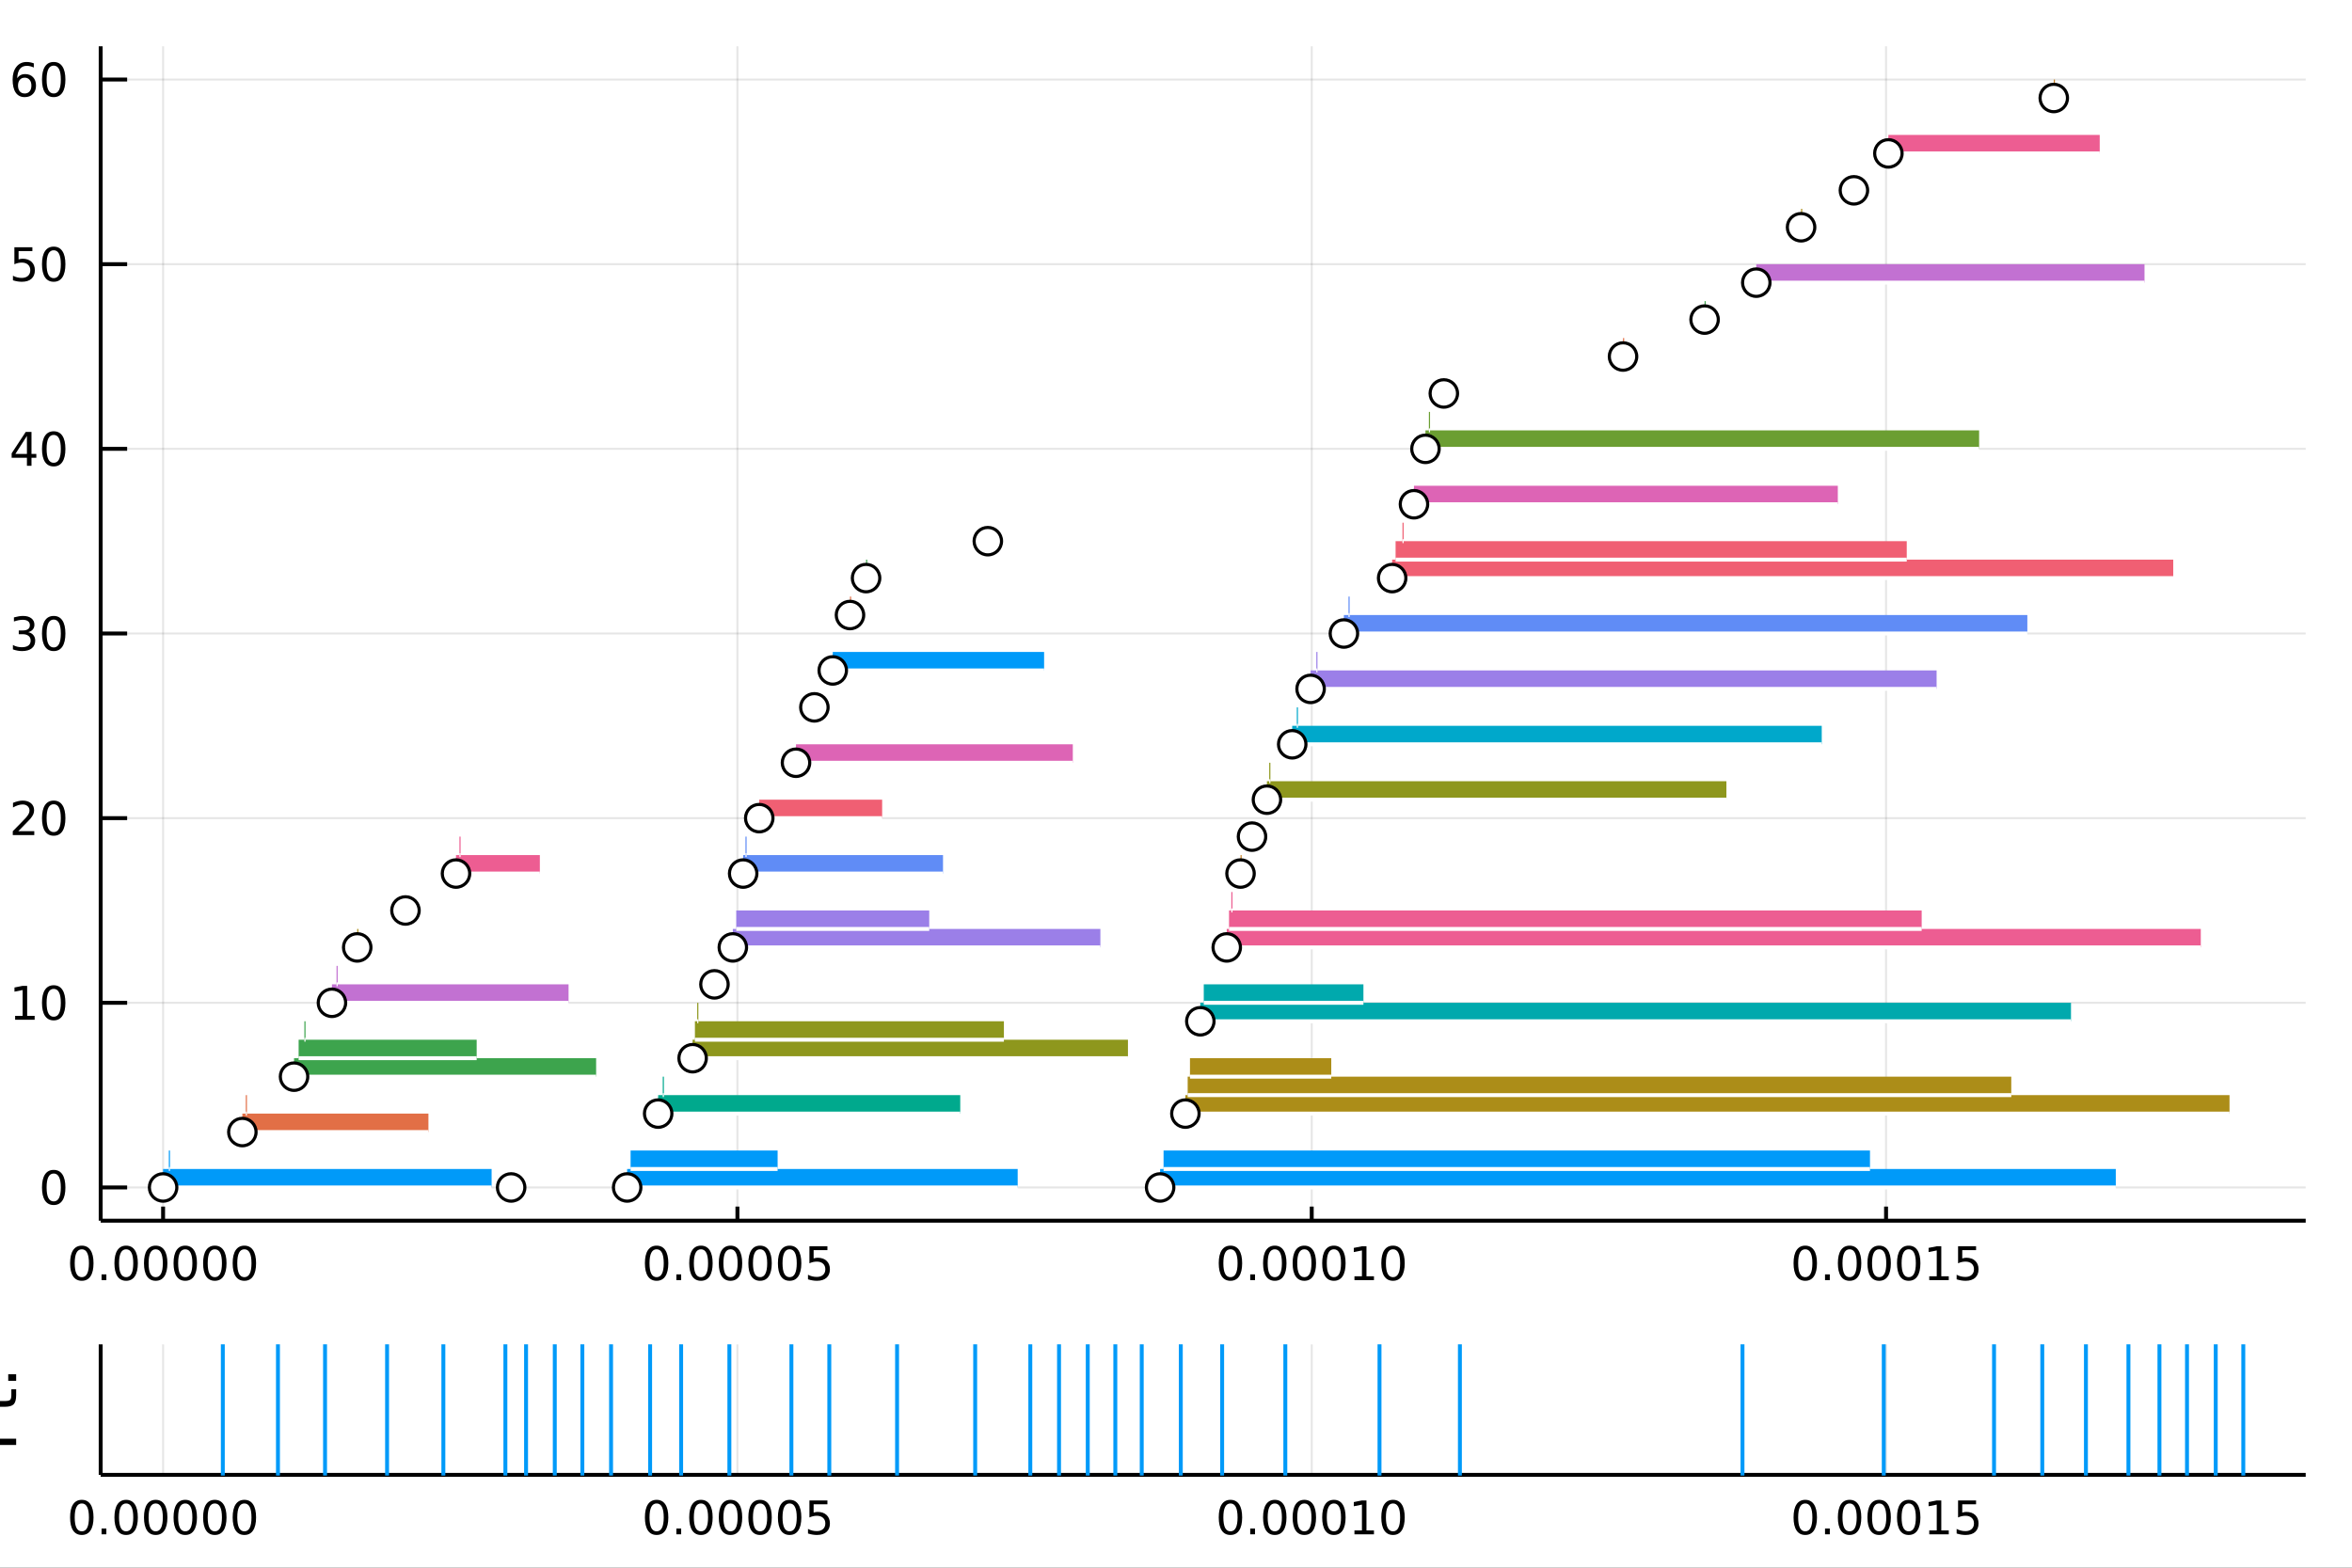 <?xml version="1.0" encoding="utf-8"?>
<svg xmlns="http://www.w3.org/2000/svg" xmlns:xlink="http://www.w3.org/1999/xlink" width="600" height="400" viewBox="0 0 2400 1600">
<rect x="0" y="0" width="2400" height="1600" fill="#333333" stroke="none"/>
<defs>
  <clipPath id="clip620">
    <rect x="0" y="0" width="2400" height="1600"/>
  </clipPath>
</defs>
<path clip-path="url(#clip620)" d="
M0 1600 L2400 1600 L2400 0 L0 0  Z
  " fill="#ffffff" fill-rule="evenodd" fill-opacity="1"/>
<defs>
  <clipPath id="clip621">
    <rect x="480" y="0" width="1681" height="1600"/>
  </clipPath>
</defs>
<path clip-path="url(#clip620)" d="
M102.74 1245.85 L2352.76 1245.85 L2352.76 47.244 L102.74 47.244  Z
  " fill="#ffffff" fill-rule="evenodd" fill-opacity="1"/>
<defs>
  <clipPath id="clip622">
    <rect x="102" y="47" width="2251" height="1200"/>
  </clipPath>
</defs>
<polyline clip-path="url(#clip622)" style="stroke:#000000; stroke-width:2; stroke-opacity:0.1; fill:none" points="
  166.42,1245.85 166.42,47.244 
  "/>
<polyline clip-path="url(#clip622)" style="stroke:#000000; stroke-width:2; stroke-opacity:0.1; fill:none" points="
  752.462,1245.85 752.462,47.244 
  "/>
<polyline clip-path="url(#clip622)" style="stroke:#000000; stroke-width:2; stroke-opacity:0.1; fill:none" points="
  1338.5,1245.85 1338.5,47.244 
  "/>
<polyline clip-path="url(#clip622)" style="stroke:#000000; stroke-width:2; stroke-opacity:0.1; fill:none" points="
  1924.55,1245.85 1924.55,47.244 
  "/>
<polyline clip-path="url(#clip620)" style="stroke:#000000; stroke-width:4; stroke-opacity:1; fill:none" points="
  102.74,1245.85 2352.76,1245.85 
  "/>
<polyline clip-path="url(#clip620)" style="stroke:#000000; stroke-width:4; stroke-opacity:1; fill:none" points="
  166.42,1245.85 166.42,1231.46 
  "/>
<polyline clip-path="url(#clip620)" style="stroke:#000000; stroke-width:4; stroke-opacity:1; fill:none" points="
  752.462,1245.85 752.462,1231.46 
  "/>
<polyline clip-path="url(#clip620)" style="stroke:#000000; stroke-width:4; stroke-opacity:1; fill:none" points="
  1338.5,1245.85 1338.5,1231.46 
  "/>
<polyline clip-path="url(#clip620)" style="stroke:#000000; stroke-width:4; stroke-opacity:1; fill:none" points="
  1924.55,1245.85 1924.55,1231.46 
  "/>
<path clip-path="url(#clip620)" d="M 0 0 M83.481 1275.04 Q79.869 1275.04 78.041 1278.6 Q76.235 1282.14 76.235 1289.27 Q76.235 1296.38 78.041 1299.94 Q79.869 1303.49 83.481 1303.49 Q87.115 1303.49 88.92 1299.94 Q90.749 1296.38 90.749 1289.27 Q90.749 1282.14 88.92 1278.6 Q87.115 1275.04 83.481 1275.04 M83.481 1271.33 Q89.291 1271.33 92.346 1275.94 Q95.425 1280.52 95.425 1289.27 Q95.425 1298 92.346 1302.61 Q89.291 1307.19 83.481 1307.19 Q77.67 1307.19 74.592 1302.61 Q71.536 1298 71.536 1289.27 Q71.536 1280.52 74.592 1275.94 Q77.67 1271.33 83.481 1271.33 Z" fill="#000000" fill-rule="evenodd" fill-opacity="1" /><path clip-path="url(#clip620)" d="M 0 0 M103.642 1300.64 L108.527 1300.64 L108.527 1306.52 L103.642 1306.52 L103.642 1300.64 Z" fill="#000000" fill-rule="evenodd" fill-opacity="1" /><path clip-path="url(#clip620)" d="M 0 0 M128.712 1275.04 Q125.101 1275.04 123.272 1278.6 Q121.466 1282.14 121.466 1289.27 Q121.466 1296.38 123.272 1299.94 Q125.101 1303.49 128.712 1303.49 Q132.346 1303.49 134.152 1299.94 Q135.98 1296.38 135.98 1289.27 Q135.98 1282.14 134.152 1278.6 Q132.346 1275.04 128.712 1275.04 M128.712 1271.33 Q134.522 1271.33 137.577 1275.94 Q140.656 1280.52 140.656 1289.27 Q140.656 1298 137.577 1302.61 Q134.522 1307.19 128.712 1307.19 Q122.902 1307.19 119.823 1302.61 Q116.767 1298 116.767 1289.27 Q116.767 1280.52 119.823 1275.94 Q122.902 1271.33 128.712 1271.33 Z" fill="#000000" fill-rule="evenodd" fill-opacity="1" /><path clip-path="url(#clip620)" d="M 0 0 M158.874 1275.04 Q155.263 1275.04 153.434 1278.6 Q151.628 1282.14 151.628 1289.27 Q151.628 1296.38 153.434 1299.94 Q155.263 1303.49 158.874 1303.49 Q162.508 1303.49 164.313 1299.94 Q166.142 1296.38 166.142 1289.27 Q166.142 1282.14 164.313 1278.6 Q162.508 1275.04 158.874 1275.04 M158.874 1271.33 Q164.684 1271.33 167.739 1275.94 Q170.818 1280.52 170.818 1289.27 Q170.818 1298 167.739 1302.61 Q164.684 1307.19 158.874 1307.19 Q153.063 1307.19 149.985 1302.61 Q146.929 1298 146.929 1289.27 Q146.929 1280.52 149.985 1275.94 Q153.063 1271.33 158.874 1271.33 Z" fill="#000000" fill-rule="evenodd" fill-opacity="1" /><path clip-path="url(#clip620)" d="M 0 0 M189.035 1275.04 Q185.424 1275.04 183.596 1278.6 Q181.79 1282.14 181.79 1289.27 Q181.79 1296.38 183.596 1299.94 Q185.424 1303.49 189.035 1303.49 Q192.67 1303.49 194.475 1299.94 Q196.304 1296.38 196.304 1289.27 Q196.304 1282.14 194.475 1278.6 Q192.67 1275.04 189.035 1275.04 M189.035 1271.33 Q194.846 1271.33 197.901 1275.94 Q200.98 1280.52 200.98 1289.27 Q200.98 1298 197.901 1302.61 Q194.846 1307.19 189.035 1307.19 Q183.225 1307.19 180.147 1302.61 Q177.091 1298 177.091 1289.27 Q177.091 1280.52 180.147 1275.94 Q183.225 1271.33 189.035 1271.33 Z" fill="#000000" fill-rule="evenodd" fill-opacity="1" /><path clip-path="url(#clip620)" d="M 0 0 M219.197 1275.04 Q215.586 1275.04 213.758 1278.6 Q211.952 1282.14 211.952 1289.27 Q211.952 1296.38 213.758 1299.94 Q215.586 1303.49 219.197 1303.49 Q222.832 1303.49 224.637 1299.94 Q226.466 1296.38 226.466 1289.27 Q226.466 1282.14 224.637 1278.6 Q222.832 1275.04 219.197 1275.04 M219.197 1271.33 Q225.007 1271.33 228.063 1275.94 Q231.142 1280.52 231.142 1289.27 Q231.142 1298 228.063 1302.61 Q225.007 1307.19 219.197 1307.19 Q213.387 1307.19 210.309 1302.61 Q207.253 1298 207.253 1289.27 Q207.253 1280.52 210.309 1275.94 Q213.387 1271.33 219.197 1271.33 Z" fill="#000000" fill-rule="evenodd" fill-opacity="1" /><path clip-path="url(#clip620)" d="M 0 0 M249.359 1275.04 Q245.748 1275.04 243.919 1278.6 Q242.114 1282.14 242.114 1289.27 Q242.114 1296.38 243.919 1299.94 Q245.748 1303.49 249.359 1303.49 Q252.993 1303.49 254.799 1299.94 Q256.628 1296.38 256.628 1289.27 Q256.628 1282.14 254.799 1278.6 Q252.993 1275.04 249.359 1275.04 M249.359 1271.33 Q255.169 1271.33 258.225 1275.94 Q261.304 1280.52 261.304 1289.27 Q261.304 1298 258.225 1302.61 Q255.169 1307.19 249.359 1307.19 Q243.549 1307.19 240.47 1302.61 Q237.415 1298 237.415 1289.27 Q237.415 1280.52 240.47 1275.94 Q243.549 1271.33 249.359 1271.33 Z" fill="#000000" fill-rule="evenodd" fill-opacity="1" /><path clip-path="url(#clip620)" d="M 0 0 M670.02 1275.04 Q666.409 1275.04 664.581 1278.6 Q662.775 1282.14 662.775 1289.27 Q662.775 1296.38 664.581 1299.94 Q666.409 1303.49 670.02 1303.49 Q673.655 1303.49 675.46 1299.94 Q677.289 1296.38 677.289 1289.27 Q677.289 1282.14 675.46 1278.6 Q673.655 1275.04 670.02 1275.04 M670.02 1271.33 Q675.83 1271.33 678.886 1275.94 Q681.965 1280.52 681.965 1289.27 Q681.965 1298 678.886 1302.61 Q675.83 1307.19 670.02 1307.19 Q664.21 1307.19 661.131 1302.61 Q658.076 1298 658.076 1289.27 Q658.076 1280.52 661.131 1275.94 Q664.21 1271.33 670.02 1271.33 Z" fill="#000000" fill-rule="evenodd" fill-opacity="1" /><path clip-path="url(#clip620)" d="M 0 0 M690.182 1300.64 L695.066 1300.64 L695.066 1306.52 L690.182 1306.52 L690.182 1300.64 Z" fill="#000000" fill-rule="evenodd" fill-opacity="1" /><path clip-path="url(#clip620)" d="M 0 0 M715.252 1275.04 Q711.64 1275.04 709.812 1278.6 Q708.006 1282.14 708.006 1289.27 Q708.006 1296.38 709.812 1299.94 Q711.64 1303.49 715.252 1303.49 Q718.886 1303.49 720.691 1299.94 Q722.52 1296.38 722.52 1289.27 Q722.52 1282.14 720.691 1278.6 Q718.886 1275.04 715.252 1275.04 M715.252 1271.33 Q721.062 1271.33 724.117 1275.94 Q727.196 1280.52 727.196 1289.27 Q727.196 1298 724.117 1302.61 Q721.062 1307.19 715.252 1307.19 Q709.441 1307.19 706.363 1302.61 Q703.307 1298 703.307 1289.27 Q703.307 1280.52 706.363 1275.94 Q709.441 1271.33 715.252 1271.33 Z" fill="#000000" fill-rule="evenodd" fill-opacity="1" /><path clip-path="url(#clip620)" d="M 0 0 M745.413 1275.04 Q741.802 1275.04 739.974 1278.6 Q738.168 1282.14 738.168 1289.27 Q738.168 1296.38 739.974 1299.94 Q741.802 1303.49 745.413 1303.49 Q749.048 1303.49 750.853 1299.94 Q752.682 1296.38 752.682 1289.27 Q752.682 1282.14 750.853 1278.6 Q749.048 1275.04 745.413 1275.04 M745.413 1271.33 Q751.224 1271.33 754.279 1275.94 Q757.358 1280.52 757.358 1289.27 Q757.358 1298 754.279 1302.61 Q751.224 1307.19 745.413 1307.19 Q739.603 1307.19 736.525 1302.61 Q733.469 1298 733.469 1289.27 Q733.469 1280.52 736.525 1275.94 Q739.603 1271.33 745.413 1271.33 Z" fill="#000000" fill-rule="evenodd" fill-opacity="1" /><path clip-path="url(#clip620)" d="M 0 0 M775.575 1275.04 Q771.964 1275.04 770.136 1278.6 Q768.33 1282.14 768.33 1289.27 Q768.33 1296.38 770.136 1299.94 Q771.964 1303.49 775.575 1303.49 Q779.21 1303.49 781.015 1299.94 Q782.844 1296.38 782.844 1289.27 Q782.844 1282.14 781.015 1278.6 Q779.21 1275.04 775.575 1275.04 M775.575 1271.33 Q781.385 1271.33 784.441 1275.94 Q787.52 1280.52 787.52 1289.27 Q787.52 1298 784.441 1302.61 Q781.385 1307.19 775.575 1307.19 Q769.765 1307.19 766.686 1302.61 Q763.631 1298 763.631 1289.27 Q763.631 1280.52 766.686 1275.94 Q769.765 1271.33 775.575 1271.33 Z" fill="#000000" fill-rule="evenodd" fill-opacity="1" /><path clip-path="url(#clip620)" d="M 0 0 M805.737 1275.04 Q802.126 1275.04 800.297 1278.6 Q798.492 1282.14 798.492 1289.27 Q798.492 1296.38 800.297 1299.94 Q802.126 1303.49 805.737 1303.49 Q809.371 1303.49 811.177 1299.94 Q813.006 1296.38 813.006 1289.27 Q813.006 1282.14 811.177 1278.6 Q809.371 1275.04 805.737 1275.04 M805.737 1271.33 Q811.547 1271.33 814.603 1275.94 Q817.682 1280.52 817.682 1289.27 Q817.682 1298 814.603 1302.61 Q811.547 1307.19 805.737 1307.19 Q799.927 1307.19 796.848 1302.61 Q793.793 1298 793.793 1289.27 Q793.793 1280.52 796.848 1275.94 Q799.927 1271.33 805.737 1271.33 Z" fill="#000000" fill-rule="evenodd" fill-opacity="1" /><path clip-path="url(#clip620)" d="M 0 0 M825.945 1271.96 L844.302 1271.96 L844.302 1275.89 L830.228 1275.89 L830.228 1284.37 Q831.246 1284.02 832.265 1283.86 Q833.283 1283.67 834.302 1283.67 Q840.089 1283.67 843.468 1286.84 Q846.848 1290.01 846.848 1295.43 Q846.848 1301.01 843.376 1304.11 Q839.904 1307.19 833.584 1307.19 Q831.408 1307.19 829.14 1306.82 Q826.894 1306.45 824.487 1305.71 L824.487 1301.01 Q826.57 1302.14 828.793 1302.7 Q831.015 1303.25 833.492 1303.25 Q837.496 1303.25 839.834 1301.15 Q842.172 1299.04 842.172 1295.43 Q842.172 1291.82 839.834 1289.71 Q837.496 1287.61 833.492 1287.61 Q831.617 1287.61 829.742 1288.02 Q827.89 1288.44 825.945 1289.32 L825.945 1271.96 Z" fill="#000000" fill-rule="evenodd" fill-opacity="1" /><path clip-path="url(#clip620)" d="M 0 0 M1255.56 1275.04 Q1251.95 1275.04 1250.12 1278.6 Q1248.32 1282.14 1248.32 1289.27 Q1248.32 1296.38 1250.12 1299.94 Q1251.95 1303.49 1255.56 1303.49 Q1259.2 1303.49 1261 1299.94 Q1262.83 1296.38 1262.83 1289.27 Q1262.83 1282.14 1261 1278.6 Q1259.2 1275.04 1255.56 1275.04 M1255.56 1271.33 Q1261.37 1271.33 1264.43 1275.94 Q1267.51 1280.52 1267.51 1289.27 Q1267.51 1298 1264.43 1302.61 Q1261.37 1307.19 1255.56 1307.19 Q1249.75 1307.19 1246.68 1302.61 Q1243.62 1298 1243.62 1289.27 Q1243.62 1280.52 1246.68 1275.94 Q1249.75 1271.33 1255.56 1271.33 Z" fill="#000000" fill-rule="evenodd" fill-opacity="1" /><path clip-path="url(#clip620)" d="M 0 0 M1275.73 1300.64 L1280.61 1300.64 L1280.61 1306.52 L1275.73 1306.52 L1275.73 1300.64 Z" fill="#000000" fill-rule="evenodd" fill-opacity="1" /><path clip-path="url(#clip620)" d="M 0 0 M1300.8 1275.04 Q1297.18 1275.04 1295.36 1278.6 Q1293.55 1282.14 1293.55 1289.27 Q1293.55 1296.38 1295.36 1299.94 Q1297.18 1303.49 1300.8 1303.49 Q1304.43 1303.49 1306.24 1299.94 Q1308.06 1296.38 1308.06 1289.27 Q1308.06 1282.14 1306.24 1278.6 Q1304.43 1275.04 1300.8 1275.04 M1300.8 1271.33 Q1306.61 1271.33 1309.66 1275.94 Q1312.74 1280.52 1312.74 1289.27 Q1312.74 1298 1309.66 1302.61 Q1306.61 1307.19 1300.8 1307.19 Q1294.99 1307.19 1291.91 1302.61 Q1288.85 1298 1288.85 1289.27 Q1288.85 1280.52 1291.91 1275.94 Q1294.99 1271.33 1300.8 1271.33 Z" fill="#000000" fill-rule="evenodd" fill-opacity="1" /><path clip-path="url(#clip620)" d="M 0 0 M1330.96 1275.04 Q1327.35 1275.04 1325.52 1278.6 Q1323.71 1282.14 1323.71 1289.27 Q1323.71 1296.38 1325.52 1299.94 Q1327.35 1303.49 1330.96 1303.49 Q1334.59 1303.49 1336.4 1299.94 Q1338.23 1296.38 1338.23 1289.27 Q1338.23 1282.14 1336.4 1278.6 Q1334.59 1275.04 1330.96 1275.04 M1330.96 1271.33 Q1336.77 1271.33 1339.82 1275.94 Q1342.9 1280.52 1342.9 1289.27 Q1342.9 1298 1339.82 1302.61 Q1336.77 1307.19 1330.96 1307.19 Q1325.15 1307.19 1322.07 1302.61 Q1319.01 1298 1319.01 1289.27 Q1319.01 1280.52 1322.07 1275.94 Q1325.15 1271.33 1330.96 1271.33 Z" fill="#000000" fill-rule="evenodd" fill-opacity="1" /><path clip-path="url(#clip620)" d="M 0 0 M1361.12 1275.04 Q1357.51 1275.04 1355.68 1278.6 Q1353.87 1282.14 1353.87 1289.27 Q1353.87 1296.38 1355.68 1299.94 Q1357.51 1303.49 1361.12 1303.49 Q1364.75 1303.49 1366.56 1299.94 Q1368.39 1296.38 1368.39 1289.27 Q1368.39 1282.14 1366.56 1278.6 Q1364.75 1275.04 1361.12 1275.04 M1361.12 1271.33 Q1366.93 1271.33 1369.99 1275.94 Q1373.06 1280.52 1373.06 1289.27 Q1373.06 1298 1369.99 1302.61 Q1366.93 1307.19 1361.12 1307.19 Q1355.31 1307.19 1352.23 1302.61 Q1349.18 1298 1349.18 1289.27 Q1349.18 1280.52 1352.23 1275.94 Q1355.31 1271.33 1361.12 1271.33 Z" fill="#000000" fill-rule="evenodd" fill-opacity="1" /><path clip-path="url(#clip620)" d="M 0 0 M1382.09 1302.58 L1389.73 1302.58 L1389.73 1276.22 L1381.42 1277.88 L1381.42 1273.62 L1389.68 1271.96 L1394.36 1271.96 L1394.36 1302.58 L1402 1302.58 L1402 1306.52 L1382.09 1306.52 L1382.09 1302.58 Z" fill="#000000" fill-rule="evenodd" fill-opacity="1" /><path clip-path="url(#clip620)" d="M 0 0 M1421.44 1275.04 Q1417.83 1275.04 1416 1278.6 Q1414.2 1282.14 1414.2 1289.27 Q1414.2 1296.38 1416 1299.94 Q1417.83 1303.49 1421.44 1303.49 Q1425.08 1303.49 1426.88 1299.94 Q1428.71 1296.38 1428.71 1289.27 Q1428.71 1282.14 1426.88 1278.6 Q1425.08 1275.04 1421.44 1275.04 M1421.44 1271.33 Q1427.25 1271.33 1430.31 1275.94 Q1433.39 1280.52 1433.39 1289.27 Q1433.39 1298 1430.31 1302.61 Q1427.25 1307.19 1421.44 1307.19 Q1415.63 1307.19 1412.55 1302.61 Q1409.5 1298 1409.5 1289.27 Q1409.5 1280.52 1412.55 1275.94 Q1415.63 1271.33 1421.44 1271.33 Z" fill="#000000" fill-rule="evenodd" fill-opacity="1" /><path clip-path="url(#clip620)" d="M 0 0 M1842.1 1275.04 Q1838.49 1275.04 1836.66 1278.6 Q1834.86 1282.14 1834.86 1289.27 Q1834.86 1296.38 1836.66 1299.94 Q1838.49 1303.49 1842.1 1303.49 Q1845.74 1303.49 1847.54 1299.94 Q1849.37 1296.38 1849.37 1289.27 Q1849.37 1282.14 1847.54 1278.6 Q1845.74 1275.04 1842.1 1275.04 M1842.1 1271.33 Q1847.91 1271.33 1850.97 1275.94 Q1854.05 1280.52 1854.05 1289.27 Q1854.05 1298 1850.97 1302.61 Q1847.91 1307.19 1842.1 1307.19 Q1836.29 1307.19 1833.22 1302.61 Q1830.16 1298 1830.16 1289.27 Q1830.16 1280.52 1833.22 1275.94 Q1836.29 1271.33 1842.1 1271.33 Z" fill="#000000" fill-rule="evenodd" fill-opacity="1" /><path clip-path="url(#clip620)" d="M 0 0 M1862.27 1300.64 L1867.15 1300.64 L1867.15 1306.52 L1862.27 1306.52 L1862.27 1300.64 Z" fill="#000000" fill-rule="evenodd" fill-opacity="1" /><path clip-path="url(#clip620)" d="M 0 0 M1887.34 1275.04 Q1883.72 1275.04 1881.9 1278.6 Q1880.09 1282.14 1880.09 1289.27 Q1880.09 1296.38 1881.9 1299.94 Q1883.72 1303.49 1887.34 1303.49 Q1890.97 1303.49 1892.78 1299.94 Q1894.6 1296.38 1894.6 1289.27 Q1894.6 1282.14 1892.78 1278.6 Q1890.97 1275.04 1887.34 1275.04 M1887.34 1271.33 Q1893.15 1271.33 1896.2 1275.94 Q1899.28 1280.52 1899.28 1289.27 Q1899.28 1298 1896.2 1302.61 Q1893.15 1307.19 1887.34 1307.19 Q1881.53 1307.19 1878.45 1302.61 Q1875.39 1298 1875.39 1289.27 Q1875.39 1280.52 1878.45 1275.94 Q1881.53 1271.33 1887.34 1271.33 Z" fill="#000000" fill-rule="evenodd" fill-opacity="1" /><path clip-path="url(#clip620)" d="M 0 0 M1917.5 1275.04 Q1913.89 1275.04 1912.06 1278.6 Q1910.25 1282.14 1910.25 1289.27 Q1910.25 1296.38 1912.06 1299.94 Q1913.89 1303.49 1917.5 1303.49 Q1921.13 1303.49 1922.94 1299.94 Q1924.77 1296.38 1924.77 1289.27 Q1924.77 1282.14 1922.94 1278.6 Q1921.13 1275.04 1917.5 1275.04 M1917.5 1271.33 Q1923.31 1271.33 1926.36 1275.94 Q1929.44 1280.52 1929.44 1289.27 Q1929.44 1298 1926.36 1302.61 Q1923.31 1307.19 1917.5 1307.19 Q1911.69 1307.19 1908.61 1302.61 Q1905.55 1298 1905.55 1289.27 Q1905.55 1280.52 1908.61 1275.94 Q1911.69 1271.33 1917.5 1271.33 Z" fill="#000000" fill-rule="evenodd" fill-opacity="1" /><path clip-path="url(#clip620)" d="M 0 0 M1947.66 1275.04 Q1944.05 1275.04 1942.22 1278.6 Q1940.41 1282.14 1940.41 1289.27 Q1940.41 1296.38 1942.22 1299.94 Q1944.05 1303.49 1947.66 1303.49 Q1951.29 1303.49 1953.1 1299.94 Q1954.93 1296.38 1954.93 1289.27 Q1954.93 1282.14 1953.1 1278.6 Q1951.29 1275.04 1947.66 1275.04 M1947.66 1271.33 Q1953.47 1271.33 1956.53 1275.94 Q1959.6 1280.52 1959.6 1289.27 Q1959.6 1298 1956.53 1302.61 Q1953.47 1307.19 1947.66 1307.19 Q1941.85 1307.19 1938.77 1302.61 Q1935.72 1298 1935.72 1289.27 Q1935.72 1280.52 1938.77 1275.94 Q1941.85 1271.33 1947.66 1271.33 Z" fill="#000000" fill-rule="evenodd" fill-opacity="1" /><path clip-path="url(#clip620)" d="M 0 0 M1968.63 1302.58 L1976.27 1302.58 L1976.27 1276.22 L1967.96 1277.88 L1967.96 1273.62 L1976.22 1271.96 L1980.9 1271.96 L1980.9 1302.58 L1988.54 1302.58 L1988.54 1306.52 L1968.63 1306.52 L1968.63 1302.58 Z" fill="#000000" fill-rule="evenodd" fill-opacity="1" /><path clip-path="url(#clip620)" d="M 0 0 M1998.03 1271.96 L2016.39 1271.96 L2016.39 1275.89 L2002.31 1275.89 L2002.31 1284.37 Q2003.33 1284.02 2004.35 1283.86 Q2005.37 1283.67 2006.39 1283.67 Q2012.17 1283.67 2015.55 1286.84 Q2018.93 1290.01 2018.93 1295.43 Q2018.93 1301.01 2015.46 1304.11 Q2011.99 1307.19 2005.67 1307.19 Q2003.49 1307.19 2001.22 1306.82 Q1998.98 1306.45 1996.57 1305.71 L1996.57 1301.01 Q1998.65 1302.14 2000.88 1302.7 Q2003.1 1303.25 2005.58 1303.25 Q2009.58 1303.25 2011.92 1301.15 Q2014.26 1299.04 2014.26 1295.43 Q2014.26 1291.82 2011.92 1289.71 Q2009.58 1287.61 2005.58 1287.61 Q2003.7 1287.61 2001.83 1288.02 Q1999.97 1288.44 1998.03 1289.32 L1998.03 1271.96 Z" fill="#000000" fill-rule="evenodd" fill-opacity="1" /><polyline clip-path="url(#clip622)" style="stroke:#000000; stroke-width:2; stroke-opacity:0.1; fill:none" points="
  102.74,1211.92 2352.76,1211.92 
  "/>
<polyline clip-path="url(#clip622)" style="stroke:#000000; stroke-width:2; stroke-opacity:0.1; fill:none" points="
  102.74,1023.46 2352.76,1023.46 
  "/>
<polyline clip-path="url(#clip622)" style="stroke:#000000; stroke-width:2; stroke-opacity:0.1; fill:none" points="
  102.74,835.004 2352.76,835.004 
  "/>
<polyline clip-path="url(#clip622)" style="stroke:#000000; stroke-width:2; stroke-opacity:0.1; fill:none" points="
  102.74,646.545 2352.76,646.545 
  "/>
<polyline clip-path="url(#clip622)" style="stroke:#000000; stroke-width:2; stroke-opacity:0.1; fill:none" points="
  102.74,458.086 2352.76,458.086 
  "/>
<polyline clip-path="url(#clip622)" style="stroke:#000000; stroke-width:2; stroke-opacity:0.1; fill:none" points="
  102.74,269.626 2352.76,269.626 
  "/>
<polyline clip-path="url(#clip622)" style="stroke:#000000; stroke-width:2; stroke-opacity:0.1; fill:none" points="
  102.74,81.167 2352.76,81.167 
  "/>
<polyline clip-path="url(#clip620)" style="stroke:#000000; stroke-width:4; stroke-opacity:1; fill:none" points="
  102.74,1245.85 102.74,47.244 
  "/>
<polyline clip-path="url(#clip620)" style="stroke:#000000; stroke-width:4; stroke-opacity:1; fill:none" points="
  102.74,1211.92 129.74,1211.92 
  "/>
<polyline clip-path="url(#clip620)" style="stroke:#000000; stroke-width:4; stroke-opacity:1; fill:none" points="
  102.74,1023.46 129.74,1023.46 
  "/>
<polyline clip-path="url(#clip620)" style="stroke:#000000; stroke-width:4; stroke-opacity:1; fill:none" points="
  102.74,835.004 129.74,835.004 
  "/>
<polyline clip-path="url(#clip620)" style="stroke:#000000; stroke-width:4; stroke-opacity:1; fill:none" points="
  102.74,646.545 129.74,646.545 
  "/>
<polyline clip-path="url(#clip620)" style="stroke:#000000; stroke-width:4; stroke-opacity:1; fill:none" points="
  102.74,458.086 129.74,458.086 
  "/>
<polyline clip-path="url(#clip620)" style="stroke:#000000; stroke-width:4; stroke-opacity:1; fill:none" points="
  102.74,269.626 129.74,269.626 
  "/>
<polyline clip-path="url(#clip620)" style="stroke:#000000; stroke-width:4; stroke-opacity:1; fill:none" points="
  102.74,81.167 129.74,81.167 
  "/>
<path clip-path="url(#clip620)" d="M 0 0 M54.796 1197.72 Q51.185 1197.72 49.356 1201.29 Q47.55 1204.83 47.55 1211.96 Q47.55 1219.06 49.356 1222.63 Q51.185 1226.17 54.796 1226.17 Q58.43 1226.17 60.236 1222.63 Q62.064 1219.06 62.064 1211.96 Q62.064 1204.83 60.236 1201.29 Q58.43 1197.72 54.796 1197.72 M54.796 1194.02 Q60.606 1194.02 63.661 1198.62 Q66.74 1203.21 66.74 1211.96 Q66.74 1220.68 63.661 1225.29 Q60.606 1229.87 54.796 1229.87 Q48.986 1229.87 45.907 1225.29 Q42.851 1220.68 42.851 1211.96 Q42.851 1203.21 45.907 1198.62 Q48.986 1194.02 54.796 1194.02 Z" fill="#000000" fill-rule="evenodd" fill-opacity="1" /><path clip-path="url(#clip620)" d="M 0 0 M15.444 1036.81 L23.083 1036.81 L23.083 1010.44 L14.773 1012.11 L14.773 1007.85 L23.037 1006.18 L27.713 1006.18 L27.713 1036.81 L35.351 1036.81 L35.351 1040.74 L15.444 1040.74 L15.444 1036.81 Z" fill="#000000" fill-rule="evenodd" fill-opacity="1" /><path clip-path="url(#clip620)" d="M 0 0 M54.796 1009.26 Q51.185 1009.26 49.356 1012.83 Q47.55 1016.37 47.55 1023.5 Q47.55 1030.6 49.356 1034.17 Q51.185 1037.71 54.796 1037.71 Q58.43 1037.71 60.236 1034.17 Q62.064 1030.6 62.064 1023.5 Q62.064 1016.37 60.236 1012.83 Q58.43 1009.26 54.796 1009.26 M54.796 1005.56 Q60.606 1005.56 63.661 1010.17 Q66.74 1014.75 66.74 1023.5 Q66.74 1032.23 63.661 1036.83 Q60.606 1041.41 54.796 1041.41 Q48.986 1041.41 45.907 1036.83 Q42.851 1032.23 42.851 1023.5 Q42.851 1014.75 45.907 1010.17 Q48.986 1005.56 54.796 1005.56 Z" fill="#000000" fill-rule="evenodd" fill-opacity="1" /><path clip-path="url(#clip620)" d="M 0 0 M18.662 848.349 L34.981 848.349 L34.981 852.284 L13.037 852.284 L13.037 848.349 Q15.699 845.594 20.282 840.965 Q24.889 836.312 26.069 834.97 Q28.314 832.446 29.194 830.71 Q30.097 828.951 30.097 827.261 Q30.097 824.507 28.152 822.771 Q26.231 821.034 23.129 821.034 Q20.93 821.034 18.477 821.798 Q16.046 822.562 13.268 824.113 L13.268 819.391 Q16.092 818.257 18.546 817.678 Q21 817.099 23.037 817.099 Q28.407 817.099 31.602 819.784 Q34.796 822.47 34.796 826.96 Q34.796 829.09 33.986 831.011 Q33.199 832.909 31.092 835.502 Q30.514 836.173 27.412 839.391 Q24.31 842.585 18.662 848.349 Z" fill="#000000" fill-rule="evenodd" fill-opacity="1" /><path clip-path="url(#clip620)" d="M 0 0 M54.796 820.803 Q51.185 820.803 49.356 824.368 Q47.55 827.909 47.55 835.039 Q47.55 842.145 49.356 845.71 Q51.185 849.252 54.796 849.252 Q58.43 849.252 60.236 845.71 Q62.064 842.145 62.064 835.039 Q62.064 827.909 60.236 824.368 Q58.43 820.803 54.796 820.803 M54.796 817.099 Q60.606 817.099 63.661 821.706 Q66.74 826.289 66.74 835.039 Q66.74 843.766 63.661 848.372 Q60.606 852.956 54.796 852.956 Q48.986 852.956 45.907 848.372 Q42.851 843.766 42.851 835.039 Q42.851 826.289 45.907 821.706 Q48.986 817.099 54.796 817.099 Z" fill="#000000" fill-rule="evenodd" fill-opacity="1" /><path clip-path="url(#clip620)" d="M 0 0 M28.8 645.191 Q32.157 645.908 34.032 648.177 Q35.93 650.445 35.93 653.779 Q35.93 658.894 32.412 661.695 Q28.893 664.496 22.412 664.496 Q20.236 664.496 17.921 664.056 Q15.629 663.64 13.176 662.783 L13.176 658.269 Q15.12 659.404 17.435 659.982 Q19.75 660.561 22.273 660.561 Q26.671 660.561 28.963 658.825 Q31.277 657.089 31.277 653.779 Q31.277 650.723 29.125 649.01 Q26.995 647.274 23.176 647.274 L19.148 647.274 L19.148 643.431 L23.361 643.431 Q26.81 643.431 28.639 642.066 Q30.467 640.677 30.467 638.084 Q30.467 635.422 28.569 634.01 Q26.694 632.575 23.176 632.575 Q21.254 632.575 19.055 632.992 Q16.856 633.408 14.217 634.288 L14.217 630.121 Q16.879 629.381 19.194 629.01 Q21.532 628.64 23.592 628.64 Q28.916 628.64 32.018 631.07 Q35.12 633.478 35.12 637.598 Q35.12 640.469 33.476 642.459 Q31.833 644.427 28.8 645.191 Z" fill="#000000" fill-rule="evenodd" fill-opacity="1" /><path clip-path="url(#clip620)" d="M 0 0 M54.796 632.344 Q51.185 632.344 49.356 635.908 Q47.55 639.45 47.55 646.58 Q47.55 653.686 49.356 657.251 Q51.185 660.792 54.796 660.792 Q58.43 660.792 60.236 657.251 Q62.064 653.686 62.064 646.58 Q62.064 639.45 60.236 635.908 Q58.43 632.344 54.796 632.344 M54.796 628.64 Q60.606 628.64 63.661 633.246 Q66.74 637.83 66.74 646.58 Q66.74 655.306 63.661 659.913 Q60.606 664.496 54.796 664.496 Q48.986 664.496 45.907 659.913 Q42.851 655.306 42.851 646.58 Q42.851 637.83 45.907 633.246 Q48.986 628.64 54.796 628.64 Z" fill="#000000" fill-rule="evenodd" fill-opacity="1" /><path clip-path="url(#clip620)" d="M 0 0 M27.481 444.88 L15.676 463.329 L27.481 463.329 L27.481 444.88 M26.254 440.806 L32.134 440.806 L32.134 463.329 L37.064 463.329 L37.064 467.217 L32.134 467.217 L32.134 475.366 L27.481 475.366 L27.481 467.217 L11.879 467.217 L11.879 462.704 L26.254 440.806 Z" fill="#000000" fill-rule="evenodd" fill-opacity="1" /><path clip-path="url(#clip620)" d="M 0 0 M54.796 443.884 Q51.185 443.884 49.356 447.449 Q47.55 450.991 47.55 458.12 Q47.55 465.227 49.356 468.791 Q51.185 472.333 54.796 472.333 Q58.43 472.333 60.236 468.791 Q62.064 465.227 62.064 458.12 Q62.064 450.991 60.236 447.449 Q58.43 443.884 54.796 443.884 M54.796 440.181 Q60.606 440.181 63.661 444.787 Q66.74 449.37 66.74 458.12 Q66.74 466.847 63.661 471.453 Q60.606 476.037 54.796 476.037 Q48.986 476.037 45.907 471.453 Q42.851 466.847 42.851 458.12 Q42.851 449.37 45.907 444.787 Q48.986 440.181 54.796 440.181 Z" fill="#000000" fill-rule="evenodd" fill-opacity="1" /><path clip-path="url(#clip620)" d="M 0 0 M14.68 252.346 L33.037 252.346 L33.037 256.281 L18.963 256.281 L18.963 264.753 Q19.981 264.406 21 264.244 Q22.018 264.059 23.037 264.059 Q28.824 264.059 32.203 267.23 Q35.583 270.402 35.583 275.818 Q35.583 281.397 32.111 284.499 Q28.639 287.577 22.319 287.577 Q20.143 287.577 17.875 287.207 Q15.629 286.837 13.222 286.096 L13.222 281.397 Q15.305 282.531 17.527 283.087 Q19.75 283.642 22.227 283.642 Q26.231 283.642 28.569 281.536 Q30.907 279.429 30.907 275.818 Q30.907 272.207 28.569 270.101 Q26.231 267.994 22.227 267.994 Q20.352 267.994 18.477 268.411 Q16.625 268.828 14.68 269.707 L14.68 252.346 Z" fill="#000000" fill-rule="evenodd" fill-opacity="1" /><path clip-path="url(#clip620)" d="M 0 0 M54.796 255.425 Q51.185 255.425 49.356 258.99 Q47.55 262.531 47.55 269.661 Q47.55 276.767 49.356 280.332 Q51.185 283.874 54.796 283.874 Q58.43 283.874 60.236 280.332 Q62.064 276.767 62.064 269.661 Q62.064 262.531 60.236 258.99 Q58.43 255.425 54.796 255.425 M54.796 251.721 Q60.606 251.721 63.661 256.328 Q66.74 260.911 66.74 269.661 Q66.74 278.388 63.661 282.994 Q60.606 287.577 54.796 287.577 Q48.986 287.577 45.907 282.994 Q42.851 278.388 42.851 269.661 Q42.851 260.911 45.907 256.328 Q48.986 251.721 54.796 251.721 Z" fill="#000000" fill-rule="evenodd" fill-opacity="1" /><path clip-path="url(#clip620)" d="M 0 0 M25.213 79.303 Q22.064 79.303 20.213 81.456 Q18.384 83.609 18.384 87.359 Q18.384 91.086 20.213 93.262 Q22.064 95.414 25.213 95.414 Q28.361 95.414 30.189 93.262 Q32.041 91.086 32.041 87.359 Q32.041 83.609 30.189 81.456 Q28.361 79.303 25.213 79.303 M34.495 64.651 L34.495 68.91 Q32.736 68.077 30.93 67.637 Q29.148 67.197 27.389 67.197 Q22.759 67.197 20.305 70.322 Q17.875 73.447 17.527 79.766 Q18.893 77.752 20.953 76.688 Q23.014 75.6 25.49 75.6 Q30.699 75.6 33.708 78.771 Q36.74 81.919 36.74 87.359 Q36.74 92.683 33.592 95.9 Q30.444 99.118 25.213 99.118 Q19.217 99.118 16.046 94.535 Q12.875 89.928 12.875 81.201 Q12.875 73.007 16.764 68.146 Q20.652 63.262 27.203 63.262 Q28.963 63.262 30.745 63.609 Q32.55 63.956 34.495 64.651 Z" fill="#000000" fill-rule="evenodd" fill-opacity="1" /><path clip-path="url(#clip620)" d="M 0 0 M54.796 66.966 Q51.185 66.966 49.356 70.53 Q47.55 74.072 47.55 81.201 Q47.55 88.308 49.356 91.873 Q51.185 95.414 54.796 95.414 Q58.43 95.414 60.236 91.873 Q62.064 88.308 62.064 81.201 Q62.064 74.072 60.236 70.53 Q58.43 66.966 54.796 66.966 M54.796 63.262 Q60.606 63.262 63.661 67.868 Q66.74 72.451 66.74 81.201 Q66.74 89.928 63.661 94.535 Q60.606 99.118 54.796 99.118 Q48.986 99.118 45.907 94.535 Q42.851 89.928 42.851 81.201 Q42.851 72.451 45.907 67.868 Q48.986 63.262 54.796 63.262 Z" fill="#000000" fill-rule="evenodd" fill-opacity="1" /><path clip-path="url(#clip620)" d="M 0 0 M-85.897 783.551 L-85.897 777.121 L-38.377 777.121 L-38.377 783.551 L-85.897 783.551 Z" fill="#000000" fill-rule="evenodd" fill-opacity="1" /><path clip-path="url(#clip620)" d="M 0 0 M-59.893 734.949 L-38.377 734.949 L-38.377 740.805 L-59.702 740.805 Q-64.763 740.805 -67.277 742.778 Q-69.791 744.752 -69.791 748.699 Q-69.791 753.441 -66.768 756.178 Q-63.744 758.916 -58.524 758.916 L-38.377 758.916 L-38.377 764.804 L-74.025 764.804 L-74.025 758.916 L-68.487 758.916 Q-71.701 756.815 -73.293 753.982 Q-74.884 751.118 -74.884 747.394 Q-74.884 741.251 -71.065 738.1 Q-67.277 734.949 -59.893 734.949 Z" fill="#000000" fill-rule="evenodd" fill-opacity="1" /><path clip-path="url(#clip620)" d="M 0 0 M-84.146 717.475 L-74.025 717.475 L-74.025 705.412 L-69.473 705.412 L-69.473 717.475 L-50.121 717.475 Q-45.761 717.475 -44.52 716.297 Q-43.278 715.088 -43.278 711.427 L-43.278 705.412 L-38.377 705.412 L-38.377 711.427 Q-38.377 718.207 -40.891 720.785 Q-43.437 723.363 -50.121 723.363 L-69.473 723.363 L-69.473 727.66 L-74.025 727.66 L-74.025 723.363 L-84.146 723.363 L-84.146 717.475 Z" fill="#000000" fill-rule="evenodd" fill-opacity="1" /><path clip-path="url(#clip620)" d="M 0 0 M-57.665 667.218 L-54.8 667.218 L-54.8 694.144 Q-48.753 693.763 -45.57 690.516 Q-42.419 687.238 -42.419 681.413 Q-42.419 678.039 -43.246 674.888 Q-44.074 671.705 -45.729 668.586 L-40.191 668.586 Q-38.854 671.737 -38.154 675.047 Q-37.454 678.358 -37.454 681.763 Q-37.454 690.293 -42.419 695.29 Q-47.384 700.256 -55.85 700.256 Q-64.603 700.256 -69.728 695.545 Q-74.884 690.802 -74.884 682.782 Q-74.884 675.588 -70.237 671.419 Q-65.622 667.218 -57.665 667.218 M-59.383 673.074 Q-64.19 673.138 -67.054 675.779 Q-69.919 678.389 -69.919 682.718 Q-69.919 687.62 -67.15 690.58 Q-64.381 693.508 -59.352 693.953 L-59.383 673.074 Z" fill="#000000" fill-rule="evenodd" fill-opacity="1" /><path clip-path="url(#clip620)" d="M 0 0 M-68.55 636.949 Q-69.123 637.935 -69.378 639.113 Q-69.664 640.259 -69.664 641.659 Q-69.664 646.624 -66.418 649.298 Q-63.203 651.94 -57.156 651.94 L-38.377 651.94 L-38.377 657.828 L-74.025 657.828 L-74.025 651.94 L-68.487 651.94 Q-71.733 650.094 -73.293 647.134 Q-74.884 644.174 -74.884 639.94 Q-74.884 639.336 -74.788 638.604 Q-74.725 637.872 -74.566 636.98 L-68.55 636.949 Z" fill="#000000" fill-rule="evenodd" fill-opacity="1" /><path clip-path="url(#clip620)" d="M 0 0 M-74.025 635.007 L-74.025 628.8 L-44.106 617.66 L-74.025 606.521 L-74.025 600.314 L-38.377 613.682 L-38.377 621.639 L-74.025 635.007 Z" fill="#000000" fill-rule="evenodd" fill-opacity="1" /><path clip-path="url(#clip620)" d="M 0 0 M-56.296 576.029 Q-56.296 583.127 -54.673 585.864 Q-53.05 588.601 -49.135 588.601 Q-46.016 588.601 -44.169 586.564 Q-42.355 584.495 -42.355 580.962 Q-42.355 576.092 -45.793 573.164 Q-49.262 570.204 -54.991 570.204 L-56.296 570.204 L-56.296 576.029 M-58.715 564.348 L-38.377 564.348 L-38.377 570.204 L-43.788 570.204 Q-40.541 572.209 -38.981 575.201 Q-37.454 578.193 -37.454 582.522 Q-37.454 587.996 -40.509 591.243 Q-43.596 594.457 -48.753 594.457 Q-54.768 594.457 -57.824 590.447 Q-60.879 586.405 -60.879 578.416 L-60.879 570.204 L-61.452 570.204 Q-65.495 570.204 -67.691 572.878 Q-69.919 575.52 -69.919 580.326 Q-69.919 583.381 -69.187 586.278 Q-68.455 589.174 -66.99 591.848 L-72.401 591.848 Q-73.643 588.633 -74.247 585.609 Q-74.884 582.585 -74.884 579.721 Q-74.884 571.987 -70.874 568.167 Q-66.863 564.348 -58.715 564.348 Z" fill="#000000" fill-rule="evenodd" fill-opacity="1" /><path clip-path="url(#clip620)" d="M 0 0 M-87.902 552.285 L-87.902 546.428 L-38.377 546.428 L-38.377 552.285 L-87.902 552.285 Z" fill="#000000" fill-rule="evenodd" fill-opacity="1" /><path clip-path="url(#clip620)" d="M 0 0 M-72.974 511.449 L-67.436 511.449 Q-68.709 513.931 -69.346 516.605 Q-69.982 519.278 -69.982 522.143 Q-69.982 526.504 -68.646 528.7 Q-67.309 530.864 -64.635 530.864 Q-62.598 530.864 -61.42 529.304 Q-60.275 527.745 -59.224 523.034 L-58.779 521.029 Q-57.442 514.791 -54.991 512.181 Q-52.572 509.539 -48.212 509.539 Q-43.246 509.539 -40.35 513.486 Q-37.454 517.401 -37.454 524.276 Q-37.454 527.14 -38.026 530.259 Q-38.568 533.347 -39.682 536.784 L-45.729 536.784 Q-44.042 533.538 -43.183 530.387 Q-42.355 527.236 -42.355 524.148 Q-42.355 520.011 -43.756 517.783 Q-45.188 515.555 -47.766 515.555 Q-50.153 515.555 -51.426 517.178 Q-52.7 518.769 -53.877 524.212 L-54.355 526.249 Q-55.5 531.692 -57.856 534.111 Q-60.243 536.53 -64.381 536.53 Q-69.409 536.53 -72.147 532.965 Q-74.884 529.4 -74.884 522.843 Q-74.884 519.597 -74.407 516.732 Q-73.929 513.868 -72.974 511.449 Z" fill="#000000" fill-rule="evenodd" fill-opacity="1" /><path clip-path="url(#clip622)" d="
M166.42 1211.92 L501.636 1211.92 L501.636 1193.08 L166.42 1193.08  Z
  " fill="#009af9" fill-rule="evenodd" fill-opacity="1"/>
<polyline clip-path="url(#clip622)" style="stroke:#ffffff; stroke-width:4; stroke-opacity:1; fill:none" points="
  166.42,1211.92 501.636,1211.92 
  "/>
<path clip-path="url(#clip622)" d="
M172.28 1193.08 L173.452 1193.08 L173.452 1174.23 L172.28 1174.23  Z
  " fill="#009af9" fill-rule="evenodd" fill-opacity="1"/>
<polyline clip-path="url(#clip622)" style="stroke:#ffffff; stroke-width:4; stroke-opacity:1; fill:none" points="
  172.28,1193.08 173.452,1193.08 
  "/>
<path clip-path="url(#clip622)" d="
M247.294 1155.39 L437.171 1155.39 L437.171 1136.54 L247.294 1136.54  Z
  " fill="#e26f46" fill-rule="evenodd" fill-opacity="1"/>
<polyline clip-path="url(#clip622)" style="stroke:#ffffff; stroke-width:4; stroke-opacity:1; fill:none" points="
  247.294,1155.39 437.171,1155.39 
  "/>
<path clip-path="url(#clip622)" d="
M250.81 1136.54 L251.982 1136.54 L251.982 1117.69 L250.81 1117.69  Z
  " fill="#e26f46" fill-rule="evenodd" fill-opacity="1"/>
<polyline clip-path="url(#clip622)" style="stroke:#ffffff; stroke-width:4; stroke-opacity:1; fill:none" points="
  250.81,1136.54 251.982,1136.54 
  "/>
<path clip-path="url(#clip622)" d="
M300.037 1098.85 L608.296 1098.85 L608.296 1080 L300.037 1080  Z
  " fill="#3da44d" fill-rule="evenodd" fill-opacity="1"/>
<polyline clip-path="url(#clip622)" style="stroke:#ffffff; stroke-width:4; stroke-opacity:1; fill:none" points="
  300.037,1098.85 608.296,1098.85 
  "/>
<path clip-path="url(#clip622)" d="
M304.726 1080 L486.399 1080 L486.399 1061.16 L304.726 1061.16  Z
  " fill="#3da44d" fill-rule="evenodd" fill-opacity="1"/>
<polyline clip-path="url(#clip622)" style="stroke:#ffffff; stroke-width:4; stroke-opacity:1; fill:none" points="
  304.726,1080 486.399,1080 
  "/>
<path clip-path="url(#clip622)" d="
M310.586 1061.16 L311.758 1061.16 L311.758 1042.31 L310.586 1042.31  Z
  " fill="#3da44d" fill-rule="evenodd" fill-opacity="1"/>
<polyline clip-path="url(#clip622)" style="stroke:#ffffff; stroke-width:4; stroke-opacity:1; fill:none" points="
  310.586,1061.16 311.758,1061.16 
  "/>
<path clip-path="url(#clip622)" d="
M338.716 1023.46 L580.166 1023.46 L580.166 1004.62 L338.716 1004.62  Z
  " fill="#c271d2" fill-rule="evenodd" fill-opacity="1"/>
<polyline clip-path="url(#clip622)" style="stroke:#ffffff; stroke-width:4; stroke-opacity:1; fill:none" points="
  338.716,1023.46 580.166,1023.46 
  "/>
<path clip-path="url(#clip622)" d="
M343.405 1004.62 L344.577 1004.62 L344.577 985.772 L343.405 985.772  Z
  " fill="#c271d2" fill-rule="evenodd" fill-opacity="1"/>
<polyline clip-path="url(#clip622)" style="stroke:#ffffff; stroke-width:4; stroke-opacity:1; fill:none" points="
  343.405,1004.62 344.577,1004.62 
  "/>
<path clip-path="url(#clip622)" d="
M364.502 966.926 L365.674 966.926 L365.674 948.08 L364.502 948.08  Z
  " fill="#ac8d18" fill-rule="evenodd" fill-opacity="1"/>
<polyline clip-path="url(#clip622)" style="stroke:#ffffff; stroke-width:4; stroke-opacity:1; fill:none" points="
  364.502,966.926 365.674,966.926 
  "/>
<path clip-path="url(#clip622)" d="
M413.73 929.234 L413.73 929.234 L413.73 910.388 L413.73 910.388  Z
  " fill="#00a9ad" fill-rule="evenodd" fill-opacity="1"/>
<polyline clip-path="url(#clip622)" style="stroke:#ffffff; stroke-width:4; stroke-opacity:1; fill:none" points="
  413.73,929.234 413.73,929.234 
  "/>
<path clip-path="url(#clip622)" d="
M465.301 891.542 L550.863 891.542 L550.863 872.696 L465.301 872.696  Z
  " fill="#ed5d92" fill-rule="evenodd" fill-opacity="1"/>
<polyline clip-path="url(#clip622)" style="stroke:#ffffff; stroke-width:4; stroke-opacity:1; fill:none" points="
  465.301,891.542 550.863,891.542 
  "/>
<path clip-path="url(#clip622)" d="
M468.818 872.696 L469.99 872.696 L469.99 853.85 L468.818 853.85  Z
  " fill="#ed5d92" fill-rule="evenodd" fill-opacity="1"/>
<polyline clip-path="url(#clip622)" style="stroke:#ffffff; stroke-width:4; stroke-opacity:1; fill:none" points="
  468.818,872.696 469.99,872.696 
  "/>
<path clip-path="url(#clip622)" d="
M521.561 1211.92 L521.561 1211.92 L521.561 1193.08 L521.561 1193.08  Z
  " fill="#c68125" fill-rule="evenodd" fill-opacity="1"/>
<polyline clip-path="url(#clip622)" style="stroke:#ffffff; stroke-width:4; stroke-opacity:1; fill:none" points="
  521.561,1211.92 521.561,1211.92 
  "/>
<path clip-path="url(#clip622)" d="
M639.942 1211.92 L1038.45 1211.92 L1038.45 1193.08 L639.942 1193.08  Z
  " fill="#009af9" fill-rule="evenodd" fill-opacity="1"/>
<polyline clip-path="url(#clip622)" style="stroke:#ffffff; stroke-width:4; stroke-opacity:1; fill:none" points="
  639.942,1211.92 1038.45,1211.92 
  "/>
<path clip-path="url(#clip622)" d="
M643.458 1193.08 L793.485 1193.08 L793.485 1174.23 L643.458 1174.23  Z
  " fill="#009af9" fill-rule="evenodd" fill-opacity="1"/>
<polyline clip-path="url(#clip622)" style="stroke:#ffffff; stroke-width:4; stroke-opacity:1; fill:none" points="
  643.458,1193.08 793.485,1193.08 
  "/>
<path clip-path="url(#clip622)" d="
M649.319 1174.23 L649.319 1174.23 L649.319 1155.39 L649.319 1155.39  Z
  " fill="#009af9" fill-rule="evenodd" fill-opacity="1"/>
<polyline clip-path="url(#clip622)" style="stroke:#ffffff; stroke-width:4; stroke-opacity:1; fill:none" points="
  649.319,1174.23 649.319,1174.23 
  "/>
<path clip-path="url(#clip622)" d="
M671.588 1136.54 L979.846 1136.54 L979.846 1117.69 L671.588 1117.69  Z
  " fill="#00a98d" fill-rule="evenodd" fill-opacity="1"/>
<polyline clip-path="url(#clip622)" style="stroke:#ffffff; stroke-width:4; stroke-opacity:1; fill:none" points="
  671.588,1136.54 979.846,1136.54 
  "/>
<path clip-path="url(#clip622)" d="
M676.277 1117.69 L677.449 1117.69 L677.449 1098.85 L676.277 1098.85  Z
  " fill="#00a98d" fill-rule="evenodd" fill-opacity="1"/>
<polyline clip-path="url(#clip622)" style="stroke:#ffffff; stroke-width:4; stroke-opacity:1; fill:none" points="
  676.277,1117.69 677.449,1117.69 
  "/>
<path clip-path="url(#clip622)" d="
M706.751 1080 L1150.97 1080 L1150.97 1061.16 L706.751 1061.16  Z
  " fill="#8e971d" fill-rule="evenodd" fill-opacity="1"/>
<polyline clip-path="url(#clip622)" style="stroke:#ffffff; stroke-width:4; stroke-opacity:1; fill:none" points="
  706.751,1080 1150.97,1080 
  "/>
<path clip-path="url(#clip622)" d="
M709.095 1061.16 L1024.39 1061.16 L1024.39 1042.31 L709.095 1042.31  Z
  " fill="#8e971d" fill-rule="evenodd" fill-opacity="1"/>
<polyline clip-path="url(#clip622)" style="stroke:#ffffff; stroke-width:4; stroke-opacity:1; fill:none" points="
  709.095,1061.16 1024.39,1061.16 
  "/>
<path clip-path="url(#clip622)" d="
M711.439 1042.31 L712.611 1042.31 L712.611 1023.46 L711.439 1023.46  Z
  " fill="#8e971d" fill-rule="evenodd" fill-opacity="1"/>
<polyline clip-path="url(#clip622)" style="stroke:#ffffff; stroke-width:4; stroke-opacity:1; fill:none" points="
  711.439,1042.31 712.611,1042.31 
  "/>
<path clip-path="url(#clip622)" d="
M729.02 1004.62 L729.02 1004.62 L729.02 985.772 L729.02 985.772  Z
  " fill="#00a8cb" fill-rule="evenodd" fill-opacity="1"/>
<polyline clip-path="url(#clip622)" style="stroke:#ffffff; stroke-width:4; stroke-opacity:1; fill:none" points="
  729.02,1004.62 729.02,1004.62 
  "/>
<path clip-path="url(#clip622)" d="
M747.774 966.926 L1122.84 966.926 L1122.84 948.08 L747.774 948.08  Z
  " fill="#9b7fe8" fill-rule="evenodd" fill-opacity="1"/>
<polyline clip-path="url(#clip622)" style="stroke:#ffffff; stroke-width:4; stroke-opacity:1; fill:none" points="
  747.774,966.926 1122.84,966.926 
  "/>
<path clip-path="url(#clip622)" d="
M751.29 948.08 L948.2 948.08 L948.2 929.234 L751.29 929.234  Z
  " fill="#9b7fe8" fill-rule="evenodd" fill-opacity="1"/>
<polyline clip-path="url(#clip622)" style="stroke:#ffffff; stroke-width:4; stroke-opacity:1; fill:none" points="
  751.29,948.08 948.2,948.08 
  "/>
<path clip-path="url(#clip622)" d="
M753.634 929.234 L753.634 929.234 L753.634 910.388 L753.634 910.388  Z
  " fill="#9b7fe8" fill-rule="evenodd" fill-opacity="1"/>
<polyline clip-path="url(#clip622)" style="stroke:#ffffff; stroke-width:4; stroke-opacity:1; fill:none" points="
  753.634,929.234 753.634,929.234 
  "/>
<path clip-path="url(#clip622)" d="
M758.322 891.542 L962.265 891.542 L962.265 872.696 L758.322 872.696  Z
  " fill="#608cf6" fill-rule="evenodd" fill-opacity="1"/>
<polyline clip-path="url(#clip622)" style="stroke:#ffffff; stroke-width:4; stroke-opacity:1; fill:none" points="
  758.322,891.542 962.265,891.542 
  "/>
<path clip-path="url(#clip622)" d="
M760.667 872.696 L761.839 872.696 L761.839 853.85 L760.667 853.85  Z
  " fill="#608cf6" fill-rule="evenodd" fill-opacity="1"/>
<polyline clip-path="url(#clip622)" style="stroke:#ffffff; stroke-width:4; stroke-opacity:1; fill:none" points="
  760.667,872.696 761.839,872.696 
  "/>
<path clip-path="url(#clip622)" d="
M774.732 835.004 L900.145 835.004 L900.145 816.158 L774.732 816.158  Z
  " fill="#f05f73" fill-rule="evenodd" fill-opacity="1"/>
<polyline clip-path="url(#clip622)" style="stroke:#ffffff; stroke-width:4; stroke-opacity:1; fill:none" points="
  774.732,835.004 900.145,835.004 
  "/>
<path clip-path="url(#clip622)" d="
M778.248 816.158 L778.248 816.158 L778.248 797.312 L778.248 797.312  Z
  " fill="#f05f73" fill-rule="evenodd" fill-opacity="1"/>
<polyline clip-path="url(#clip622)" style="stroke:#ffffff; stroke-width:4; stroke-opacity:1; fill:none" points="
  778.248,816.158 778.248,816.158 
  "/>
<path clip-path="url(#clip622)" d="
M812.238 778.466 L1094.71 778.466 L1094.71 759.621 L812.238 759.621  Z
  " fill="#dd64b5" fill-rule="evenodd" fill-opacity="1"/>
<polyline clip-path="url(#clip622)" style="stroke:#ffffff; stroke-width:4; stroke-opacity:1; fill:none" points="
  812.238,778.466 1094.71,778.466 
  "/>
<path clip-path="url(#clip622)" d="
M815.755 759.621 L815.755 759.621 L815.755 740.775 L815.755 740.775  Z
  " fill="#dd64b5" fill-rule="evenodd" fill-opacity="1"/>
<polyline clip-path="url(#clip622)" style="stroke:#ffffff; stroke-width:4; stroke-opacity:1; fill:none" points="
  815.755,759.621 815.755,759.621 
  "/>
<path clip-path="url(#clip622)" d="
M830.992 721.929 L830.992 721.929 L830.992 703.083 L830.992 703.083  Z
  " fill="#6b9e32" fill-rule="evenodd" fill-opacity="1"/>
<polyline clip-path="url(#clip622)" style="stroke:#ffffff; stroke-width:4; stroke-opacity:1; fill:none" points="
  830.992,721.929 830.992,721.929 
  "/>
<path clip-path="url(#clip622)" d="
M849.745 684.237 L1065.41 684.237 L1065.41 665.391 L849.745 665.391  Z
  " fill="#009af9" fill-rule="evenodd" fill-opacity="1"/>
<polyline clip-path="url(#clip622)" style="stroke:#ffffff; stroke-width:4; stroke-opacity:1; fill:none" points="
  849.745,684.237 1065.41,684.237 
  "/>
<path clip-path="url(#clip622)" d="
M853.261 665.391 L853.261 665.391 L853.261 646.545 L853.261 646.545  Z
  " fill="#009af9" fill-rule="evenodd" fill-opacity="1"/>
<polyline clip-path="url(#clip622)" style="stroke:#ffffff; stroke-width:4; stroke-opacity:1; fill:none" points="
  853.261,665.391 853.261,665.391 
  "/>
<path clip-path="url(#clip622)" d="
M867.326 627.699 L868.498 627.699 L868.498 608.853 L867.326 608.853  Z
  " fill="#e26f46" fill-rule="evenodd" fill-opacity="1"/>
<polyline clip-path="url(#clip622)" style="stroke:#ffffff; stroke-width:4; stroke-opacity:1; fill:none" points="
  867.326,627.699 868.498,627.699 
  "/>
<path clip-path="url(#clip622)" d="
M883.735 590.007 L884.908 590.007 L884.908 571.161 L883.735 571.161  Z
  " fill="#3da44d" fill-rule="evenodd" fill-opacity="1"/>
<polyline clip-path="url(#clip622)" style="stroke:#ffffff; stroke-width:4; stroke-opacity:1; fill:none" points="
  883.735,590.007 884.908,590.007 
  "/>
<path clip-path="url(#clip622)" d="
M1007.98 552.315 L1007.98 552.315 L1007.98 533.469 L1007.98 533.469  Z
  " fill="#c271d2" fill-rule="evenodd" fill-opacity="1"/>
<polyline clip-path="url(#clip622)" style="stroke:#ffffff; stroke-width:4; stroke-opacity:1; fill:none" points="
  1007.98,552.315 1007.98,552.315 
  "/>
<path clip-path="url(#clip622)" d="
M1183.79 1211.92 L2158.97 1211.92 L2158.97 1193.08 L1183.79 1193.08  Z
  " fill="#009af9" fill-rule="evenodd" fill-opacity="1"/>
<polyline clip-path="url(#clip622)" style="stroke:#ffffff; stroke-width:4; stroke-opacity:1; fill:none" points="
  1183.79,1211.92 2158.97,1211.92 
  "/>
<path clip-path="url(#clip622)" d="
M1187.31 1193.08 L1908.15 1193.08 L1908.15 1174.23 L1187.31 1174.23  Z
  " fill="#009af9" fill-rule="evenodd" fill-opacity="1"/>
<polyline clip-path="url(#clip622)" style="stroke:#ffffff; stroke-width:4; stroke-opacity:1; fill:none" points="
  1187.31,1193.08 1908.15,1193.08 
  "/>
<path clip-path="url(#clip622)" d="
M1190.82 1174.23 L1190.82 1174.23 L1190.82 1155.39 L1190.82 1155.39  Z
  " fill="#009af9" fill-rule="evenodd" fill-opacity="1"/>
<polyline clip-path="url(#clip622)" style="stroke:#ffffff; stroke-width:4; stroke-opacity:1; fill:none" points="
  1190.82,1174.23 1190.82,1174.23 
  "/>
<path clip-path="url(#clip622)" d="
M1209.57 1136.54 L2275.01 1136.54 L2275.01 1117.69 L1209.57 1117.69  Z
  " fill="#ac8d18" fill-rule="evenodd" fill-opacity="1"/>
<polyline clip-path="url(#clip622)" style="stroke:#ffffff; stroke-width:4; stroke-opacity:1; fill:none" points="
  1209.57,1136.54 2275.01,1136.54 
  "/>
<path clip-path="url(#clip622)" d="
M1211.92 1117.69 L2052.32 1117.69 L2052.32 1098.85 L1211.92 1098.85  Z
  " fill="#ac8d18" fill-rule="evenodd" fill-opacity="1"/>
<polyline clip-path="url(#clip622)" style="stroke:#ffffff; stroke-width:4; stroke-opacity:1; fill:none" points="
  1211.92,1117.69 2052.32,1117.69 
  "/>
<path clip-path="url(#clip622)" d="
M1214.26 1098.85 L1358.43 1098.85 L1358.43 1080 L1214.26 1080  Z
  " fill="#ac8d18" fill-rule="evenodd" fill-opacity="1"/>
<polyline clip-path="url(#clip622)" style="stroke:#ffffff; stroke-width:4; stroke-opacity:1; fill:none" points="
  1214.26,1098.85 1358.43,1098.85 
  "/>
<path clip-path="url(#clip622)" d="
M1220.12 1080 L1220.12 1080 L1220.12 1061.16 L1220.12 1061.16  Z
  " fill="#ac8d18" fill-rule="evenodd" fill-opacity="1"/>
<polyline clip-path="url(#clip622)" style="stroke:#ffffff; stroke-width:4; stroke-opacity:1; fill:none" points="
  1220.12,1080 1220.12,1080 
  "/>
<path clip-path="url(#clip622)" d="
M1224.81 1042.31 L2113.26 1042.31 L2113.26 1023.46 L1224.81 1023.46  Z
  " fill="#00a9ad" fill-rule="evenodd" fill-opacity="1"/>
<polyline clip-path="url(#clip622)" style="stroke:#ffffff; stroke-width:4; stroke-opacity:1; fill:none" points="
  1224.81,1042.31 2113.26,1042.31 
  "/>
<path clip-path="url(#clip622)" d="
M1228.33 1023.46 L1391.25 1023.46 L1391.25 1004.62 L1228.33 1004.62  Z
  " fill="#00a9ad" fill-rule="evenodd" fill-opacity="1"/>
<polyline clip-path="url(#clip622)" style="stroke:#ffffff; stroke-width:4; stroke-opacity:1; fill:none" points="
  1228.33,1023.46 1391.25,1023.46 
  "/>
<path clip-path="url(#clip622)" d="
M1230.67 1004.62 L1230.67 1004.62 L1230.67 985.772 L1230.67 985.772  Z
  " fill="#00a9ad" fill-rule="evenodd" fill-opacity="1"/>
<polyline clip-path="url(#clip622)" style="stroke:#ffffff; stroke-width:4; stroke-opacity:1; fill:none" points="
  1230.67,1004.62 1230.67,1004.62 
  "/>
<path clip-path="url(#clip622)" d="
M1251.77 966.926 L2245.71 966.926 L2245.71 948.08 L1251.77 948.08  Z
  " fill="#ed5d92" fill-rule="evenodd" fill-opacity="1"/>
<polyline clip-path="url(#clip622)" style="stroke:#ffffff; stroke-width:4; stroke-opacity:1; fill:none" points="
  1251.77,966.926 2245.71,966.926 
  "/>
<path clip-path="url(#clip622)" d="
M1254.11 948.08 L1960.89 948.08 L1960.89 929.234 L1254.11 929.234  Z
  " fill="#ed5d92" fill-rule="evenodd" fill-opacity="1"/>
<polyline clip-path="url(#clip622)" style="stroke:#ffffff; stroke-width:4; stroke-opacity:1; fill:none" points="
  1254.11,948.08 1960.89,948.08 
  "/>
<path clip-path="url(#clip622)" d="
M1256.46 929.234 L1257.63 929.234 L1257.63 910.388 L1256.46 910.388  Z
  " fill="#ed5d92" fill-rule="evenodd" fill-opacity="1"/>
<polyline clip-path="url(#clip622)" style="stroke:#ffffff; stroke-width:4; stroke-opacity:1; fill:none" points="
  1256.46,929.234 1257.63,929.234 
  "/>
<path clip-path="url(#clip622)" d="
M1265.83 891.542 L1267.01 891.542 L1267.01 872.696 L1265.83 872.696  Z
  " fill="#c68125" fill-rule="evenodd" fill-opacity="1"/>
<polyline clip-path="url(#clip622)" style="stroke:#ffffff; stroke-width:4; stroke-opacity:1; fill:none" points="
  1265.83,891.542 1267.01,891.542 
  "/>
<path clip-path="url(#clip622)" d="
M1277.56 853.85 L1277.56 853.85 L1277.56 835.004 L1277.56 835.004  Z
  " fill="#00a98d" fill-rule="evenodd" fill-opacity="1"/>
<polyline clip-path="url(#clip622)" style="stroke:#ffffff; stroke-width:4; stroke-opacity:1; fill:none" points="
  1277.56,853.85 1277.56,853.85 
  "/>
<path clip-path="url(#clip622)" d="
M1292.79 816.158 L1761.64 816.158 L1761.64 797.312 L1292.79 797.312  Z
  " fill="#8e971d" fill-rule="evenodd" fill-opacity="1"/>
<polyline clip-path="url(#clip622)" style="stroke:#ffffff; stroke-width:4; stroke-opacity:1; fill:none" points="
  1292.79,816.158 1761.64,816.158 
  "/>
<path clip-path="url(#clip622)" d="
M1295.14 797.312 L1296.31 797.312 L1296.31 778.466 L1295.14 778.466  Z
  " fill="#8e971d" fill-rule="evenodd" fill-opacity="1"/>
<polyline clip-path="url(#clip622)" style="stroke:#ffffff; stroke-width:4; stroke-opacity:1; fill:none" points="
  1295.14,797.312 1296.31,797.312 
  "/>
<path clip-path="url(#clip622)" d="
M1318.58 759.621 L1858.92 759.621 L1858.92 740.775 L1318.58 740.775  Z
  " fill="#00a8cb" fill-rule="evenodd" fill-opacity="1"/>
<polyline clip-path="url(#clip622)" style="stroke:#ffffff; stroke-width:4; stroke-opacity:1; fill:none" points="
  1318.58,759.621 1858.92,759.621 
  "/>
<path clip-path="url(#clip622)" d="
M1323.27 740.775 L1324.44 740.775 L1324.44 721.929 L1323.27 721.929  Z
  " fill="#00a8cb" fill-rule="evenodd" fill-opacity="1"/>
<polyline clip-path="url(#clip622)" style="stroke:#ffffff; stroke-width:4; stroke-opacity:1; fill:none" points="
  1323.27,740.775 1324.44,740.775 
  "/>
<path clip-path="url(#clip622)" d="
M1337.33 703.083 L1976.13 703.083 L1976.13 684.237 L1337.33 684.237  Z
  " fill="#9b7fe8" fill-rule="evenodd" fill-opacity="1"/>
<polyline clip-path="url(#clip622)" style="stroke:#ffffff; stroke-width:4; stroke-opacity:1; fill:none" points="
  1337.33,703.083 1976.13,703.083 
  "/>
<path clip-path="url(#clip622)" d="
M1343.19 684.237 L1344.36 684.237 L1344.36 665.391 L1343.19 665.391  Z
  " fill="#9b7fe8" fill-rule="evenodd" fill-opacity="1"/>
<polyline clip-path="url(#clip622)" style="stroke:#ffffff; stroke-width:4; stroke-opacity:1; fill:none" points="
  1343.19,684.237 1344.36,684.237 
  "/>
<path clip-path="url(#clip622)" d="
M1371.32 646.545 L2068.72 646.545 L2068.72 627.699 L1371.32 627.699  Z
  " fill="#608cf6" fill-rule="evenodd" fill-opacity="1"/>
<polyline clip-path="url(#clip622)" style="stroke:#ffffff; stroke-width:4; stroke-opacity:1; fill:none" points="
  1371.32,646.545 2068.72,646.545 
  "/>
<path clip-path="url(#clip622)" d="
M1376.01 627.699 L1377.18 627.699 L1377.18 608.853 L1376.01 608.853  Z
  " fill="#608cf6" fill-rule="evenodd" fill-opacity="1"/>
<polyline clip-path="url(#clip622)" style="stroke:#ffffff; stroke-width:4; stroke-opacity:1; fill:none" points="
  1376.01,627.699 1377.18,627.699 
  "/>
<path clip-path="url(#clip622)" d="
M1420.55 590.007 L2217.58 590.007 L2217.58 571.161 L1420.55 571.161  Z
  " fill="#f05f73" fill-rule="evenodd" fill-opacity="1"/>
<polyline clip-path="url(#clip622)" style="stroke:#ffffff; stroke-width:4; stroke-opacity:1; fill:none" points="
  1420.55,590.007 2217.58,590.007 
  "/>
<path clip-path="url(#clip622)" d="
M1424.07 571.161 L1945.66 571.161 L1945.66 552.315 L1424.07 552.315  Z
  " fill="#f05f73" fill-rule="evenodd" fill-opacity="1"/>
<polyline clip-path="url(#clip622)" style="stroke:#ffffff; stroke-width:4; stroke-opacity:1; fill:none" points="
  1424.07,571.161 1945.66,571.161 
  "/>
<path clip-path="url(#clip622)" d="
M1431.1 552.315 L1432.27 552.315 L1432.27 533.469 L1431.1 533.469  Z
  " fill="#f05f73" fill-rule="evenodd" fill-opacity="1"/>
<polyline clip-path="url(#clip622)" style="stroke:#ffffff; stroke-width:4; stroke-opacity:1; fill:none" points="
  1431.1,552.315 1432.27,552.315 
  "/>
<path clip-path="url(#clip622)" d="
M1442.82 514.623 L1875.33 514.623 L1875.33 495.777 L1442.82 495.777  Z
  " fill="#dd64b5" fill-rule="evenodd" fill-opacity="1"/>
<polyline clip-path="url(#clip622)" style="stroke:#ffffff; stroke-width:4; stroke-opacity:1; fill:none" points="
  1442.82,514.623 1875.33,514.623 
  "/>
<path clip-path="url(#clip622)" d="
M1448.68 495.777 L1448.68 495.777 L1448.68 476.931 L1448.68 476.931  Z
  " fill="#dd64b5" fill-rule="evenodd" fill-opacity="1"/>
<polyline clip-path="url(#clip622)" style="stroke:#ffffff; stroke-width:4; stroke-opacity:1; fill:none" points="
  1448.68,495.777 1448.68,495.777 
  "/>
<path clip-path="url(#clip622)" d="
M1454.54 458.086 L2019.5 458.086 L2019.5 439.24 L1454.54 439.24  Z
  " fill="#6b9e32" fill-rule="evenodd" fill-opacity="1"/>
<polyline clip-path="url(#clip622)" style="stroke:#ffffff; stroke-width:4; stroke-opacity:1; fill:none" points="
  1454.54,458.086 2019.5,458.086 
  "/>
<path clip-path="url(#clip622)" d="
M1458.06 439.24 L1459.23 439.24 L1459.23 420.394 L1458.06 420.394  Z
  " fill="#6b9e32" fill-rule="evenodd" fill-opacity="1"/>
<polyline clip-path="url(#clip622)" style="stroke:#ffffff; stroke-width:4; stroke-opacity:1; fill:none" points="
  1458.06,439.24 1459.23,439.24 
  "/>
<path clip-path="url(#clip622)" d="
M1473.29 401.548 L1473.29 401.548 L1473.29 382.702 L1473.29 382.702  Z
  " fill="#009af9" fill-rule="evenodd" fill-opacity="1"/>
<polyline clip-path="url(#clip622)" style="stroke:#ffffff; stroke-width:4; stroke-opacity:1; fill:none" points="
  1473.29,401.548 1473.29,401.548 
  "/>
<path clip-path="url(#clip622)" d="
M1656.15 363.856 L1657.32 363.856 L1657.32 345.01 L1656.15 345.01  Z
  " fill="#e26f46" fill-rule="evenodd" fill-opacity="1"/>
<polyline clip-path="url(#clip622)" style="stroke:#ffffff; stroke-width:4; stroke-opacity:1; fill:none" points="
  1656.15,363.856 1657.32,363.856 
  "/>
<path clip-path="url(#clip622)" d="
M1739.37 326.164 L1740.54 326.164 L1740.54 307.318 L1739.37 307.318  Z
  " fill="#3da44d" fill-rule="evenodd" fill-opacity="1"/>
<polyline clip-path="url(#clip622)" style="stroke:#ffffff; stroke-width:4; stroke-opacity:1; fill:none" points="
  1739.37,326.164 1740.54,326.164 
  "/>
<path clip-path="url(#clip622)" d="
M1792.11 288.472 L2188.28 288.472 L2188.28 269.626 L1792.11 269.626  Z
  " fill="#c271d2" fill-rule="evenodd" fill-opacity="1"/>
<polyline clip-path="url(#clip622)" style="stroke:#ffffff; stroke-width:4; stroke-opacity:1; fill:none" points="
  1792.11,288.472 2188.28,288.472 
  "/>
<path clip-path="url(#clip622)" d="
M1795.63 269.626 L1795.63 269.626 L1795.63 250.78 L1795.63 250.78  Z
  " fill="#c271d2" fill-rule="evenodd" fill-opacity="1"/>
<polyline clip-path="url(#clip622)" style="stroke:#ffffff; stroke-width:4; stroke-opacity:1; fill:none" points="
  1795.63,269.626 1795.63,269.626 
  "/>
<path clip-path="url(#clip622)" d="
M1837.82 231.934 L1839 231.934 L1839 213.088 L1837.82 213.088  Z
  " fill="#ac8d18" fill-rule="evenodd" fill-opacity="1"/>
<polyline clip-path="url(#clip622)" style="stroke:#ffffff; stroke-width:4; stroke-opacity:1; fill:none" points="
  1837.82,231.934 1839,231.934 
  "/>
<path clip-path="url(#clip622)" d="
M1891.74 194.242 L1891.74 194.242 L1891.74 175.396 L1891.74 175.396  Z
  " fill="#00a9ad" fill-rule="evenodd" fill-opacity="1"/>
<polyline clip-path="url(#clip622)" style="stroke:#ffffff; stroke-width:4; stroke-opacity:1; fill:none" points="
  1891.74,194.242 1891.74,194.242 
  "/>
<path clip-path="url(#clip622)" d="
M1926.9 156.551 L2142.57 156.551 L2142.57 137.705 L1926.9 137.705  Z
  " fill="#ed5d92" fill-rule="evenodd" fill-opacity="1"/>
<polyline clip-path="url(#clip622)" style="stroke:#ffffff; stroke-width:4; stroke-opacity:1; fill:none" points="
  1926.9,156.551 2142.57,156.551 
  "/>
<path clip-path="url(#clip622)" d="
M1929.25 137.705 L1929.25 137.705 L1929.25 118.859 L1929.25 118.859  Z
  " fill="#ed5d92" fill-rule="evenodd" fill-opacity="1"/>
<polyline clip-path="url(#clip622)" style="stroke:#ffffff; stroke-width:4; stroke-opacity:1; fill:none" points="
  1929.25,137.705 1929.25,137.705 
  "/>
<path clip-path="url(#clip622)" d="
M2095.68 100.013 L2096.85 100.013 L2096.85 81.167 L2095.68 81.167  Z
  " fill="#c68125" fill-rule="evenodd" fill-opacity="1"/>
<polyline clip-path="url(#clip622)" style="stroke:#ffffff; stroke-width:4; stroke-opacity:1; fill:none" points="
  2095.68,100.013 2096.85,100.013 
  "/>
<circle clip-path="url(#clip622)" cx="166.42" cy="1211.92" r="14" fill="#ffffff" fill-rule="evenodd" fill-opacity="1" stroke="#000000" stroke-opacity="1" stroke-width="3.2"/>
<circle clip-path="url(#clip622)" cx="247.294" cy="1155.39" r="14" fill="#ffffff" fill-rule="evenodd" fill-opacity="1" stroke="#000000" stroke-opacity="1" stroke-width="3.2"/>
<circle clip-path="url(#clip622)" cx="300.037" cy="1098.85" r="14" fill="#ffffff" fill-rule="evenodd" fill-opacity="1" stroke="#000000" stroke-opacity="1" stroke-width="3.2"/>
<circle clip-path="url(#clip622)" cx="338.716" cy="1023.46" r="14" fill="#ffffff" fill-rule="evenodd" fill-opacity="1" stroke="#000000" stroke-opacity="1" stroke-width="3.2"/>
<circle clip-path="url(#clip622)" cx="364.502" cy="966.926" r="14" fill="#ffffff" fill-rule="evenodd" fill-opacity="1" stroke="#000000" stroke-opacity="1" stroke-width="3.2"/>
<circle clip-path="url(#clip622)" cx="413.73" cy="929.234" r="14" fill="#ffffff" fill-rule="evenodd" fill-opacity="1" stroke="#000000" stroke-opacity="1" stroke-width="3.2"/>
<circle clip-path="url(#clip622)" cx="465.301" cy="891.542" r="14" fill="#ffffff" fill-rule="evenodd" fill-opacity="1" stroke="#000000" stroke-opacity="1" stroke-width="3.2"/>
<circle clip-path="url(#clip622)" cx="521.561" cy="1211.92" r="14" fill="#ffffff" fill-rule="evenodd" fill-opacity="1" stroke="#000000" stroke-opacity="1" stroke-width="3.2"/>
<circle clip-path="url(#clip622)" cx="639.942" cy="1211.92" r="14" fill="#ffffff" fill-rule="evenodd" fill-opacity="1" stroke="#000000" stroke-opacity="1" stroke-width="3.2"/>
<circle clip-path="url(#clip622)" cx="671.588" cy="1136.54" r="14" fill="#ffffff" fill-rule="evenodd" fill-opacity="1" stroke="#000000" stroke-opacity="1" stroke-width="3.2"/>
<circle clip-path="url(#clip622)" cx="706.751" cy="1080" r="14" fill="#ffffff" fill-rule="evenodd" fill-opacity="1" stroke="#000000" stroke-opacity="1" stroke-width="3.2"/>
<circle clip-path="url(#clip622)" cx="729.02" cy="1004.62" r="14" fill="#ffffff" fill-rule="evenodd" fill-opacity="1" stroke="#000000" stroke-opacity="1" stroke-width="3.2"/>
<circle clip-path="url(#clip622)" cx="747.774" cy="966.926" r="14" fill="#ffffff" fill-rule="evenodd" fill-opacity="1" stroke="#000000" stroke-opacity="1" stroke-width="3.2"/>
<circle clip-path="url(#clip622)" cx="758.322" cy="891.542" r="14" fill="#ffffff" fill-rule="evenodd" fill-opacity="1" stroke="#000000" stroke-opacity="1" stroke-width="3.2"/>
<circle clip-path="url(#clip622)" cx="774.732" cy="835.004" r="14" fill="#ffffff" fill-rule="evenodd" fill-opacity="1" stroke="#000000" stroke-opacity="1" stroke-width="3.2"/>
<circle clip-path="url(#clip622)" cx="812.238" cy="778.466" r="14" fill="#ffffff" fill-rule="evenodd" fill-opacity="1" stroke="#000000" stroke-opacity="1" stroke-width="3.2"/>
<circle clip-path="url(#clip622)" cx="830.992" cy="721.929" r="14" fill="#ffffff" fill-rule="evenodd" fill-opacity="1" stroke="#000000" stroke-opacity="1" stroke-width="3.2"/>
<circle clip-path="url(#clip622)" cx="849.745" cy="684.237" r="14" fill="#ffffff" fill-rule="evenodd" fill-opacity="1" stroke="#000000" stroke-opacity="1" stroke-width="3.2"/>
<circle clip-path="url(#clip622)" cx="867.326" cy="627.699" r="14" fill="#ffffff" fill-rule="evenodd" fill-opacity="1" stroke="#000000" stroke-opacity="1" stroke-width="3.2"/>
<circle clip-path="url(#clip622)" cx="883.735" cy="590.007" r="14" fill="#ffffff" fill-rule="evenodd" fill-opacity="1" stroke="#000000" stroke-opacity="1" stroke-width="3.2"/>
<circle clip-path="url(#clip622)" cx="1007.98" cy="552.315" r="14" fill="#ffffff" fill-rule="evenodd" fill-opacity="1" stroke="#000000" stroke-opacity="1" stroke-width="3.2"/>
<circle clip-path="url(#clip622)" cx="1183.79" cy="1211.92" r="14" fill="#ffffff" fill-rule="evenodd" fill-opacity="1" stroke="#000000" stroke-opacity="1" stroke-width="3.2"/>
<circle clip-path="url(#clip622)" cx="1209.57" cy="1136.54" r="14" fill="#ffffff" fill-rule="evenodd" fill-opacity="1" stroke="#000000" stroke-opacity="1" stroke-width="3.2"/>
<circle clip-path="url(#clip622)" cx="1224.81" cy="1042.31" r="14" fill="#ffffff" fill-rule="evenodd" fill-opacity="1" stroke="#000000" stroke-opacity="1" stroke-width="3.2"/>
<circle clip-path="url(#clip622)" cx="1251.77" cy="966.926" r="14" fill="#ffffff" fill-rule="evenodd" fill-opacity="1" stroke="#000000" stroke-opacity="1" stroke-width="3.2"/>
<circle clip-path="url(#clip622)" cx="1265.83" cy="891.542" r="14" fill="#ffffff" fill-rule="evenodd" fill-opacity="1" stroke="#000000" stroke-opacity="1" stroke-width="3.2"/>
<circle clip-path="url(#clip622)" cx="1277.56" cy="853.85" r="14" fill="#ffffff" fill-rule="evenodd" fill-opacity="1" stroke="#000000" stroke-opacity="1" stroke-width="3.2"/>
<circle clip-path="url(#clip622)" cx="1292.79" cy="816.158" r="14" fill="#ffffff" fill-rule="evenodd" fill-opacity="1" stroke="#000000" stroke-opacity="1" stroke-width="3.2"/>
<circle clip-path="url(#clip622)" cx="1318.58" cy="759.621" r="14" fill="#ffffff" fill-rule="evenodd" fill-opacity="1" stroke="#000000" stroke-opacity="1" stroke-width="3.2"/>
<circle clip-path="url(#clip622)" cx="1337.33" cy="703.083" r="14" fill="#ffffff" fill-rule="evenodd" fill-opacity="1" stroke="#000000" stroke-opacity="1" stroke-width="3.2"/>
<circle clip-path="url(#clip622)" cx="1371.32" cy="646.545" r="14" fill="#ffffff" fill-rule="evenodd" fill-opacity="1" stroke="#000000" stroke-opacity="1" stroke-width="3.2"/>
<circle clip-path="url(#clip622)" cx="1420.55" cy="590.007" r="14" fill="#ffffff" fill-rule="evenodd" fill-opacity="1" stroke="#000000" stroke-opacity="1" stroke-width="3.2"/>
<circle clip-path="url(#clip622)" cx="1442.82" cy="514.623" r="14" fill="#ffffff" fill-rule="evenodd" fill-opacity="1" stroke="#000000" stroke-opacity="1" stroke-width="3.2"/>
<circle clip-path="url(#clip622)" cx="1454.54" cy="458.086" r="14" fill="#ffffff" fill-rule="evenodd" fill-opacity="1" stroke="#000000" stroke-opacity="1" stroke-width="3.2"/>
<circle clip-path="url(#clip622)" cx="1473.29" cy="401.548" r="14" fill="#ffffff" fill-rule="evenodd" fill-opacity="1" stroke="#000000" stroke-opacity="1" stroke-width="3.2"/>
<circle clip-path="url(#clip622)" cx="1656.15" cy="363.856" r="14" fill="#ffffff" fill-rule="evenodd" fill-opacity="1" stroke="#000000" stroke-opacity="1" stroke-width="3.2"/>
<circle clip-path="url(#clip622)" cx="1739.37" cy="326.164" r="14" fill="#ffffff" fill-rule="evenodd" fill-opacity="1" stroke="#000000" stroke-opacity="1" stroke-width="3.2"/>
<circle clip-path="url(#clip622)" cx="1792.11" cy="288.472" r="14" fill="#ffffff" fill-rule="evenodd" fill-opacity="1" stroke="#000000" stroke-opacity="1" stroke-width="3.2"/>
<circle clip-path="url(#clip622)" cx="1837.82" cy="231.934" r="14" fill="#ffffff" fill-rule="evenodd" fill-opacity="1" stroke="#000000" stroke-opacity="1" stroke-width="3.2"/>
<circle clip-path="url(#clip622)" cx="1891.74" cy="194.242" r="14" fill="#ffffff" fill-rule="evenodd" fill-opacity="1" stroke="#000000" stroke-opacity="1" stroke-width="3.2"/>
<circle clip-path="url(#clip622)" cx="1926.9" cy="156.551" r="14" fill="#ffffff" fill-rule="evenodd" fill-opacity="1" stroke="#000000" stroke-opacity="1" stroke-width="3.2"/>
<circle clip-path="url(#clip622)" cx="2095.68" cy="100.013" r="14" fill="#ffffff" fill-rule="evenodd" fill-opacity="1" stroke="#000000" stroke-opacity="1" stroke-width="3.2"/>
<path clip-path="url(#clip620)" d="
M102.74 1505.26 L2352.76 1505.26 L2352.76 1372.08 L102.74 1372.08  Z
  " fill="#ffffff" fill-rule="evenodd" fill-opacity="1"/>
<defs>
  <clipPath id="clip623">
    <rect x="102" y="1372" width="2251" height="134"/>
  </clipPath>
</defs>
<polyline clip-path="url(#clip623)" style="stroke:#000000; stroke-width:2; stroke-opacity:0.1; fill:none" points="
  166.42,1505.26 166.42,1372.08 
  "/>
<polyline clip-path="url(#clip623)" style="stroke:#000000; stroke-width:2; stroke-opacity:0.1; fill:none" points="
  752.462,1505.26 752.462,1372.08 
  "/>
<polyline clip-path="url(#clip623)" style="stroke:#000000; stroke-width:2; stroke-opacity:0.1; fill:none" points="
  1338.5,1505.26 1338.5,1372.08 
  "/>
<polyline clip-path="url(#clip623)" style="stroke:#000000; stroke-width:2; stroke-opacity:0.1; fill:none" points="
  1924.55,1505.26 1924.55,1372.08 
  "/>
<polyline clip-path="url(#clip620)" style="stroke:#000000; stroke-width:4; stroke-opacity:1; fill:none" points="
  102.74,1505.26 2352.76,1505.26 
  "/>
<polyline clip-path="url(#clip620)" style="stroke:#000000; stroke-width:4; stroke-opacity:1; fill:none" points="
  166.42,1505.26 166.42,1503.66 
  "/>
<polyline clip-path="url(#clip620)" style="stroke:#000000; stroke-width:4; stroke-opacity:1; fill:none" points="
  752.462,1505.26 752.462,1503.66 
  "/>
<polyline clip-path="url(#clip620)" style="stroke:#000000; stroke-width:4; stroke-opacity:1; fill:none" points="
  1338.5,1505.26 1338.5,1503.66 
  "/>
<polyline clip-path="url(#clip620)" style="stroke:#000000; stroke-width:4; stroke-opacity:1; fill:none" points="
  1924.55,1505.26 1924.55,1503.66 
  "/>
<path clip-path="url(#clip620)" d="M 0 0 M83.481 1534.45 Q79.869 1534.45 78.041 1538.02 Q76.235 1541.56 76.235 1548.69 Q76.235 1555.79 78.041 1559.36 Q79.869 1562.9 83.481 1562.9 Q87.115 1562.9 88.92 1559.36 Q90.749 1555.79 90.749 1548.69 Q90.749 1541.56 88.92 1538.02 Q87.115 1534.45 83.481 1534.45 M83.481 1530.75 Q89.291 1530.75 92.346 1535.35 Q95.425 1539.94 95.425 1548.69 Q95.425 1557.41 92.346 1562.02 Q89.291 1566.6 83.481 1566.6 Q77.67 1566.6 74.592 1562.02 Q71.536 1557.41 71.536 1548.69 Q71.536 1539.94 74.592 1535.35 Q77.67 1530.75 83.481 1530.75 Z" fill="#000000" fill-rule="evenodd" fill-opacity="1" /><path clip-path="url(#clip620)" d="M 0 0 M103.642 1560.05 L108.527 1560.05 L108.527 1565.93 L103.642 1565.93 L103.642 1560.05 Z" fill="#000000" fill-rule="evenodd" fill-opacity="1" /><path clip-path="url(#clip620)" d="M 0 0 M128.712 1534.45 Q125.101 1534.45 123.272 1538.02 Q121.466 1541.56 121.466 1548.69 Q121.466 1555.79 123.272 1559.36 Q125.101 1562.9 128.712 1562.9 Q132.346 1562.9 134.152 1559.36 Q135.98 1555.79 135.98 1548.69 Q135.98 1541.56 134.152 1538.02 Q132.346 1534.45 128.712 1534.45 M128.712 1530.75 Q134.522 1530.75 137.577 1535.35 Q140.656 1539.94 140.656 1548.69 Q140.656 1557.41 137.577 1562.02 Q134.522 1566.6 128.712 1566.6 Q122.902 1566.6 119.823 1562.02 Q116.767 1557.41 116.767 1548.69 Q116.767 1539.94 119.823 1535.35 Q122.902 1530.75 128.712 1530.75 Z" fill="#000000" fill-rule="evenodd" fill-opacity="1" /><path clip-path="url(#clip620)" d="M 0 0 M158.874 1534.45 Q155.263 1534.45 153.434 1538.02 Q151.628 1541.56 151.628 1548.69 Q151.628 1555.79 153.434 1559.36 Q155.263 1562.9 158.874 1562.9 Q162.508 1562.9 164.313 1559.36 Q166.142 1555.79 166.142 1548.69 Q166.142 1541.56 164.313 1538.02 Q162.508 1534.45 158.874 1534.45 M158.874 1530.75 Q164.684 1530.75 167.739 1535.35 Q170.818 1539.94 170.818 1548.69 Q170.818 1557.41 167.739 1562.02 Q164.684 1566.6 158.874 1566.6 Q153.063 1566.6 149.985 1562.02 Q146.929 1557.41 146.929 1548.69 Q146.929 1539.94 149.985 1535.35 Q153.063 1530.75 158.874 1530.75 Z" fill="#000000" fill-rule="evenodd" fill-opacity="1" /><path clip-path="url(#clip620)" d="M 0 0 M189.035 1534.45 Q185.424 1534.45 183.596 1538.02 Q181.79 1541.56 181.79 1548.69 Q181.79 1555.79 183.596 1559.36 Q185.424 1562.9 189.035 1562.9 Q192.67 1562.9 194.475 1559.36 Q196.304 1555.79 196.304 1548.69 Q196.304 1541.56 194.475 1538.02 Q192.67 1534.45 189.035 1534.45 M189.035 1530.75 Q194.846 1530.75 197.901 1535.35 Q200.98 1539.94 200.98 1548.69 Q200.98 1557.41 197.901 1562.02 Q194.846 1566.6 189.035 1566.6 Q183.225 1566.6 180.147 1562.02 Q177.091 1557.41 177.091 1548.69 Q177.091 1539.94 180.147 1535.35 Q183.225 1530.75 189.035 1530.75 Z" fill="#000000" fill-rule="evenodd" fill-opacity="1" /><path clip-path="url(#clip620)" d="M 0 0 M219.197 1534.45 Q215.586 1534.45 213.758 1538.02 Q211.952 1541.56 211.952 1548.69 Q211.952 1555.79 213.758 1559.36 Q215.586 1562.9 219.197 1562.9 Q222.832 1562.9 224.637 1559.36 Q226.466 1555.79 226.466 1548.69 Q226.466 1541.56 224.637 1538.02 Q222.832 1534.45 219.197 1534.45 M219.197 1530.75 Q225.007 1530.75 228.063 1535.35 Q231.142 1539.94 231.142 1548.69 Q231.142 1557.41 228.063 1562.02 Q225.007 1566.6 219.197 1566.6 Q213.387 1566.6 210.309 1562.02 Q207.253 1557.41 207.253 1548.69 Q207.253 1539.94 210.309 1535.35 Q213.387 1530.75 219.197 1530.75 Z" fill="#000000" fill-rule="evenodd" fill-opacity="1" /><path clip-path="url(#clip620)" d="M 0 0 M249.359 1534.45 Q245.748 1534.45 243.919 1538.02 Q242.114 1541.56 242.114 1548.69 Q242.114 1555.79 243.919 1559.36 Q245.748 1562.9 249.359 1562.9 Q252.993 1562.9 254.799 1559.36 Q256.628 1555.79 256.628 1548.69 Q256.628 1541.56 254.799 1538.02 Q252.993 1534.45 249.359 1534.45 M249.359 1530.75 Q255.169 1530.75 258.225 1535.35 Q261.304 1539.94 261.304 1548.69 Q261.304 1557.41 258.225 1562.02 Q255.169 1566.6 249.359 1566.6 Q243.549 1566.6 240.47 1562.02 Q237.415 1557.41 237.415 1548.69 Q237.415 1539.94 240.47 1535.35 Q243.549 1530.75 249.359 1530.75 Z" fill="#000000" fill-rule="evenodd" fill-opacity="1" /><path clip-path="url(#clip620)" d="M 0 0 M670.02 1534.45 Q666.409 1534.45 664.581 1538.02 Q662.775 1541.56 662.775 1548.69 Q662.775 1555.79 664.581 1559.36 Q666.409 1562.9 670.02 1562.9 Q673.655 1562.9 675.46 1559.36 Q677.289 1555.79 677.289 1548.69 Q677.289 1541.56 675.46 1538.02 Q673.655 1534.45 670.02 1534.45 M670.02 1530.75 Q675.83 1530.75 678.886 1535.35 Q681.965 1539.94 681.965 1548.69 Q681.965 1557.41 678.886 1562.02 Q675.83 1566.6 670.02 1566.6 Q664.21 1566.6 661.131 1562.02 Q658.076 1557.41 658.076 1548.69 Q658.076 1539.94 661.131 1535.35 Q664.21 1530.75 670.02 1530.75 Z" fill="#000000" fill-rule="evenodd" fill-opacity="1" /><path clip-path="url(#clip620)" d="M 0 0 M690.182 1560.05 L695.066 1560.05 L695.066 1565.93 L690.182 1565.93 L690.182 1560.05 Z" fill="#000000" fill-rule="evenodd" fill-opacity="1" /><path clip-path="url(#clip620)" d="M 0 0 M715.252 1534.45 Q711.64 1534.45 709.812 1538.02 Q708.006 1541.56 708.006 1548.69 Q708.006 1555.79 709.812 1559.36 Q711.64 1562.9 715.252 1562.9 Q718.886 1562.9 720.691 1559.36 Q722.52 1555.79 722.52 1548.69 Q722.52 1541.56 720.691 1538.02 Q718.886 1534.45 715.252 1534.45 M715.252 1530.75 Q721.062 1530.75 724.117 1535.35 Q727.196 1539.94 727.196 1548.69 Q727.196 1557.41 724.117 1562.02 Q721.062 1566.6 715.252 1566.6 Q709.441 1566.6 706.363 1562.02 Q703.307 1557.41 703.307 1548.69 Q703.307 1539.94 706.363 1535.35 Q709.441 1530.75 715.252 1530.75 Z" fill="#000000" fill-rule="evenodd" fill-opacity="1" /><path clip-path="url(#clip620)" d="M 0 0 M745.413 1534.45 Q741.802 1534.45 739.974 1538.02 Q738.168 1541.56 738.168 1548.69 Q738.168 1555.79 739.974 1559.36 Q741.802 1562.9 745.413 1562.9 Q749.048 1562.9 750.853 1559.36 Q752.682 1555.79 752.682 1548.69 Q752.682 1541.56 750.853 1538.02 Q749.048 1534.45 745.413 1534.45 M745.413 1530.75 Q751.224 1530.75 754.279 1535.35 Q757.358 1539.94 757.358 1548.69 Q757.358 1557.41 754.279 1562.02 Q751.224 1566.6 745.413 1566.6 Q739.603 1566.6 736.525 1562.02 Q733.469 1557.41 733.469 1548.69 Q733.469 1539.94 736.525 1535.35 Q739.603 1530.75 745.413 1530.75 Z" fill="#000000" fill-rule="evenodd" fill-opacity="1" /><path clip-path="url(#clip620)" d="M 0 0 M775.575 1534.45 Q771.964 1534.45 770.136 1538.02 Q768.33 1541.56 768.33 1548.69 Q768.33 1555.79 770.136 1559.36 Q771.964 1562.9 775.575 1562.9 Q779.21 1562.9 781.015 1559.36 Q782.844 1555.79 782.844 1548.69 Q782.844 1541.56 781.015 1538.02 Q779.21 1534.45 775.575 1534.45 M775.575 1530.75 Q781.385 1530.75 784.441 1535.35 Q787.52 1539.94 787.52 1548.69 Q787.52 1557.41 784.441 1562.02 Q781.385 1566.6 775.575 1566.6 Q769.765 1566.6 766.686 1562.02 Q763.631 1557.41 763.631 1548.69 Q763.631 1539.94 766.686 1535.35 Q769.765 1530.75 775.575 1530.75 Z" fill="#000000" fill-rule="evenodd" fill-opacity="1" /><path clip-path="url(#clip620)" d="M 0 0 M805.737 1534.45 Q802.126 1534.45 800.297 1538.02 Q798.492 1541.56 798.492 1548.69 Q798.492 1555.79 800.297 1559.36 Q802.126 1562.9 805.737 1562.9 Q809.371 1562.9 811.177 1559.36 Q813.006 1555.79 813.006 1548.69 Q813.006 1541.56 811.177 1538.02 Q809.371 1534.45 805.737 1534.45 M805.737 1530.75 Q811.547 1530.75 814.603 1535.35 Q817.682 1539.94 817.682 1548.69 Q817.682 1557.41 814.603 1562.02 Q811.547 1566.6 805.737 1566.6 Q799.927 1566.6 796.848 1562.02 Q793.793 1557.41 793.793 1548.69 Q793.793 1539.94 796.848 1535.35 Q799.927 1530.75 805.737 1530.75 Z" fill="#000000" fill-rule="evenodd" fill-opacity="1" /><path clip-path="url(#clip620)" d="M 0 0 M825.945 1531.37 L844.302 1531.37 L844.302 1535.31 L830.228 1535.31 L830.228 1543.78 Q831.246 1543.43 832.265 1543.27 Q833.283 1543.08 834.302 1543.08 Q840.089 1543.08 843.468 1546.26 Q846.848 1549.43 846.848 1554.84 Q846.848 1560.42 843.376 1563.52 Q839.904 1566.6 833.584 1566.6 Q831.408 1566.6 829.14 1566.23 Q826.894 1565.86 824.487 1565.12 L824.487 1560.42 Q826.57 1561.56 828.793 1562.11 Q831.015 1562.67 833.492 1562.67 Q837.496 1562.67 839.834 1560.56 Q842.172 1558.46 842.172 1554.84 Q842.172 1551.23 839.834 1549.13 Q837.496 1547.02 833.492 1547.02 Q831.617 1547.02 829.742 1547.44 Q827.89 1547.85 825.945 1548.73 L825.945 1531.37 Z" fill="#000000" fill-rule="evenodd" fill-opacity="1" /><path clip-path="url(#clip620)" d="M 0 0 M1255.56 1534.45 Q1251.95 1534.45 1250.12 1538.02 Q1248.32 1541.56 1248.32 1548.69 Q1248.32 1555.79 1250.12 1559.36 Q1251.95 1562.9 1255.56 1562.9 Q1259.2 1562.9 1261 1559.36 Q1262.83 1555.79 1262.83 1548.69 Q1262.83 1541.56 1261 1538.02 Q1259.2 1534.45 1255.56 1534.45 M1255.56 1530.75 Q1261.37 1530.75 1264.43 1535.35 Q1267.51 1539.94 1267.51 1548.69 Q1267.51 1557.41 1264.43 1562.02 Q1261.37 1566.6 1255.56 1566.6 Q1249.75 1566.6 1246.68 1562.02 Q1243.62 1557.41 1243.62 1548.69 Q1243.62 1539.94 1246.68 1535.35 Q1249.75 1530.75 1255.56 1530.75 Z" fill="#000000" fill-rule="evenodd" fill-opacity="1" /><path clip-path="url(#clip620)" d="M 0 0 M1275.73 1560.05 L1280.61 1560.05 L1280.61 1565.93 L1275.73 1565.93 L1275.73 1560.05 Z" fill="#000000" fill-rule="evenodd" fill-opacity="1" /><path clip-path="url(#clip620)" d="M 0 0 M1300.8 1534.45 Q1297.18 1534.45 1295.36 1538.02 Q1293.55 1541.56 1293.55 1548.69 Q1293.55 1555.79 1295.36 1559.36 Q1297.18 1562.9 1300.8 1562.9 Q1304.43 1562.9 1306.24 1559.36 Q1308.06 1555.79 1308.06 1548.69 Q1308.06 1541.56 1306.24 1538.02 Q1304.43 1534.45 1300.8 1534.45 M1300.8 1530.75 Q1306.61 1530.75 1309.66 1535.35 Q1312.74 1539.94 1312.74 1548.69 Q1312.74 1557.41 1309.66 1562.02 Q1306.61 1566.6 1300.8 1566.6 Q1294.99 1566.6 1291.91 1562.02 Q1288.85 1557.41 1288.85 1548.69 Q1288.85 1539.94 1291.91 1535.35 Q1294.99 1530.75 1300.8 1530.75 Z" fill="#000000" fill-rule="evenodd" fill-opacity="1" /><path clip-path="url(#clip620)" d="M 0 0 M1330.96 1534.45 Q1327.35 1534.45 1325.52 1538.02 Q1323.71 1541.56 1323.71 1548.69 Q1323.71 1555.79 1325.52 1559.36 Q1327.35 1562.9 1330.96 1562.9 Q1334.59 1562.9 1336.4 1559.36 Q1338.23 1555.79 1338.23 1548.69 Q1338.23 1541.56 1336.4 1538.02 Q1334.59 1534.45 1330.96 1534.45 M1330.96 1530.75 Q1336.77 1530.75 1339.82 1535.35 Q1342.9 1539.94 1342.9 1548.69 Q1342.9 1557.41 1339.82 1562.02 Q1336.77 1566.6 1330.96 1566.6 Q1325.15 1566.6 1322.07 1562.02 Q1319.01 1557.41 1319.01 1548.69 Q1319.01 1539.94 1322.07 1535.35 Q1325.15 1530.75 1330.96 1530.75 Z" fill="#000000" fill-rule="evenodd" fill-opacity="1" /><path clip-path="url(#clip620)" d="M 0 0 M1361.12 1534.45 Q1357.51 1534.45 1355.68 1538.02 Q1353.87 1541.56 1353.87 1548.69 Q1353.87 1555.79 1355.68 1559.36 Q1357.51 1562.9 1361.12 1562.9 Q1364.75 1562.9 1366.56 1559.36 Q1368.39 1555.79 1368.39 1548.69 Q1368.39 1541.56 1366.56 1538.02 Q1364.75 1534.45 1361.12 1534.45 M1361.12 1530.75 Q1366.93 1530.75 1369.99 1535.35 Q1373.06 1539.94 1373.06 1548.69 Q1373.06 1557.41 1369.99 1562.02 Q1366.93 1566.6 1361.12 1566.6 Q1355.31 1566.6 1352.23 1562.02 Q1349.18 1557.41 1349.18 1548.69 Q1349.18 1539.94 1352.23 1535.35 Q1355.31 1530.75 1361.12 1530.75 Z" fill="#000000" fill-rule="evenodd" fill-opacity="1" /><path clip-path="url(#clip620)" d="M 0 0 M1382.09 1562 L1389.73 1562 L1389.73 1535.63 L1381.42 1537.3 L1381.42 1533.04 L1389.68 1531.37 L1394.36 1531.37 L1394.36 1562 L1402 1562 L1402 1565.93 L1382.09 1565.93 L1382.09 1562 Z" fill="#000000" fill-rule="evenodd" fill-opacity="1" /><path clip-path="url(#clip620)" d="M 0 0 M1421.44 1534.45 Q1417.83 1534.45 1416 1538.02 Q1414.2 1541.56 1414.2 1548.69 Q1414.2 1555.79 1416 1559.36 Q1417.83 1562.9 1421.44 1562.9 Q1425.08 1562.9 1426.88 1559.36 Q1428.71 1555.79 1428.71 1548.69 Q1428.71 1541.56 1426.88 1538.02 Q1425.08 1534.45 1421.44 1534.45 M1421.44 1530.75 Q1427.25 1530.75 1430.31 1535.35 Q1433.39 1539.94 1433.39 1548.69 Q1433.39 1557.41 1430.31 1562.02 Q1427.25 1566.6 1421.44 1566.6 Q1415.63 1566.6 1412.55 1562.02 Q1409.5 1557.41 1409.5 1548.69 Q1409.5 1539.94 1412.55 1535.35 Q1415.63 1530.75 1421.44 1530.75 Z" fill="#000000" fill-rule="evenodd" fill-opacity="1" /><path clip-path="url(#clip620)" d="M 0 0 M1842.1 1534.45 Q1838.49 1534.45 1836.66 1538.02 Q1834.86 1541.56 1834.86 1548.69 Q1834.86 1555.79 1836.66 1559.36 Q1838.49 1562.9 1842.1 1562.9 Q1845.74 1562.9 1847.54 1559.36 Q1849.37 1555.79 1849.37 1548.69 Q1849.37 1541.56 1847.54 1538.02 Q1845.74 1534.45 1842.1 1534.45 M1842.1 1530.75 Q1847.91 1530.75 1850.97 1535.35 Q1854.05 1539.94 1854.05 1548.69 Q1854.05 1557.41 1850.97 1562.02 Q1847.91 1566.6 1842.1 1566.6 Q1836.29 1566.6 1833.22 1562.02 Q1830.16 1557.41 1830.16 1548.69 Q1830.16 1539.94 1833.22 1535.35 Q1836.29 1530.75 1842.1 1530.75 Z" fill="#000000" fill-rule="evenodd" fill-opacity="1" /><path clip-path="url(#clip620)" d="M 0 0 M1862.27 1560.05 L1867.15 1560.05 L1867.15 1565.93 L1862.27 1565.93 L1862.27 1560.05 Z" fill="#000000" fill-rule="evenodd" fill-opacity="1" /><path clip-path="url(#clip620)" d="M 0 0 M1887.34 1534.45 Q1883.72 1534.45 1881.9 1538.02 Q1880.09 1541.56 1880.09 1548.69 Q1880.09 1555.79 1881.9 1559.36 Q1883.72 1562.9 1887.34 1562.9 Q1890.97 1562.9 1892.78 1559.36 Q1894.6 1555.79 1894.6 1548.69 Q1894.6 1541.56 1892.78 1538.02 Q1890.97 1534.45 1887.34 1534.45 M1887.34 1530.75 Q1893.15 1530.75 1896.2 1535.35 Q1899.28 1539.94 1899.28 1548.69 Q1899.28 1557.41 1896.2 1562.02 Q1893.15 1566.6 1887.34 1566.6 Q1881.53 1566.6 1878.45 1562.02 Q1875.39 1557.41 1875.39 1548.69 Q1875.39 1539.94 1878.45 1535.35 Q1881.53 1530.75 1887.34 1530.75 Z" fill="#000000" fill-rule="evenodd" fill-opacity="1" /><path clip-path="url(#clip620)" d="M 0 0 M1917.5 1534.45 Q1913.89 1534.45 1912.06 1538.02 Q1910.25 1541.56 1910.25 1548.69 Q1910.25 1555.79 1912.06 1559.36 Q1913.89 1562.9 1917.5 1562.9 Q1921.13 1562.9 1922.94 1559.36 Q1924.77 1555.79 1924.77 1548.69 Q1924.77 1541.56 1922.94 1538.02 Q1921.13 1534.45 1917.5 1534.45 M1917.5 1530.75 Q1923.31 1530.75 1926.36 1535.35 Q1929.44 1539.94 1929.44 1548.69 Q1929.44 1557.41 1926.36 1562.02 Q1923.31 1566.6 1917.5 1566.6 Q1911.69 1566.6 1908.61 1562.02 Q1905.55 1557.41 1905.55 1548.69 Q1905.55 1539.94 1908.61 1535.35 Q1911.69 1530.75 1917.5 1530.75 Z" fill="#000000" fill-rule="evenodd" fill-opacity="1" /><path clip-path="url(#clip620)" d="M 0 0 M1947.66 1534.45 Q1944.05 1534.45 1942.22 1538.02 Q1940.41 1541.56 1940.41 1548.69 Q1940.41 1555.79 1942.22 1559.36 Q1944.05 1562.9 1947.66 1562.9 Q1951.29 1562.9 1953.1 1559.36 Q1954.93 1555.79 1954.93 1548.69 Q1954.93 1541.56 1953.1 1538.02 Q1951.29 1534.45 1947.66 1534.45 M1947.66 1530.75 Q1953.47 1530.75 1956.53 1535.35 Q1959.6 1539.94 1959.6 1548.69 Q1959.6 1557.41 1956.53 1562.02 Q1953.47 1566.6 1947.66 1566.6 Q1941.85 1566.6 1938.77 1562.02 Q1935.72 1557.41 1935.72 1548.69 Q1935.72 1539.94 1938.77 1535.35 Q1941.85 1530.75 1947.66 1530.75 Z" fill="#000000" fill-rule="evenodd" fill-opacity="1" /><path clip-path="url(#clip620)" d="M 0 0 M1968.63 1562 L1976.27 1562 L1976.27 1535.63 L1967.96 1537.3 L1967.96 1533.04 L1976.22 1531.37 L1980.9 1531.37 L1980.9 1562 L1988.54 1562 L1988.54 1565.93 L1968.63 1565.93 L1968.63 1562 Z" fill="#000000" fill-rule="evenodd" fill-opacity="1" /><path clip-path="url(#clip620)" d="M 0 0 M1998.03 1531.37 L2016.39 1531.37 L2016.39 1535.31 L2002.31 1535.31 L2002.31 1543.78 Q2003.33 1543.43 2004.35 1543.27 Q2005.37 1543.08 2006.39 1543.08 Q2012.17 1543.08 2015.55 1546.26 Q2018.93 1549.43 2018.93 1554.84 Q2018.93 1560.42 2015.46 1563.52 Q2011.99 1566.6 2005.67 1566.6 Q2003.49 1566.6 2001.22 1566.23 Q1998.98 1565.86 1996.57 1565.12 L1996.57 1560.42 Q1998.65 1561.56 2000.88 1562.11 Q2003.1 1562.67 2005.58 1562.67 Q2009.58 1562.67 2011.92 1560.56 Q2014.26 1558.46 2014.26 1554.84 Q2014.26 1551.23 2011.92 1549.13 Q2009.58 1547.02 2005.58 1547.02 Q2003.7 1547.02 2001.83 1547.44 Q1999.97 1547.85 1998.03 1548.73 L1998.03 1531.37 Z" fill="#000000" fill-rule="evenodd" fill-opacity="1" /><path clip-path="url(#clip620)" d="M 0 0 M1056.24 1602.6 L1096.44 1602.6 L1096.44 1608.01 L1079.57 1608.01 L1079.57 1650.12 L1073.11 1650.12 L1073.11 1608.01 L1056.24 1608.01 L1056.24 1602.6 Z" fill="#000000" fill-rule="evenodd" fill-opacity="1" /><path clip-path="url(#clip620)" d="M 0 0 M1100.39 1614.48 L1106.24 1614.48 L1106.24 1650.12 L1100.39 1650.12 L1100.39 1614.48 M1100.39 1600.6 L1106.24 1600.6 L1106.24 1608.01 L1100.39 1608.01 L1100.39 1600.6 Z" fill="#000000" fill-rule="evenodd" fill-opacity="1" /><path clip-path="url(#clip620)" d="M 0 0 M1146.25 1621.32 Q1148.45 1617.37 1151.5 1615.49 Q1154.56 1613.62 1158.7 1613.62 Q1164.27 1613.62 1167.29 1617.53 Q1170.31 1621.41 1170.31 1628.61 L1170.31 1650.12 L1164.43 1650.12 L1164.43 1628.8 Q1164.43 1623.67 1162.61 1621.19 Q1160.8 1618.71 1157.07 1618.71 Q1152.52 1618.71 1149.88 1621.73 Q1147.24 1624.76 1147.24 1629.98 L1147.24 1650.12 L1141.35 1650.12 L1141.35 1628.8 Q1141.35 1623.64 1139.54 1621.19 Q1137.72 1618.71 1133.93 1618.71 Q1129.45 1618.71 1126.8 1621.76 Q1124.16 1624.79 1124.16 1629.98 L1124.16 1650.12 L1118.27 1650.12 L1118.27 1614.48 L1124.16 1614.48 L1124.16 1620.01 Q1126.17 1616.74 1128.97 1615.18 Q1131.77 1613.62 1135.62 1613.62 Q1139.5 1613.62 1142.21 1615.59 Q1144.95 1617.56 1146.25 1621.32 Z" fill="#000000" fill-rule="evenodd" fill-opacity="1" /><path clip-path="url(#clip620)" d="M 0 0 M1212.49 1630.84 L1212.49 1633.7 L1185.56 1633.7 Q1185.94 1639.75 1189.19 1642.93 Q1192.47 1646.08 1198.29 1646.08 Q1201.66 1646.08 1204.82 1645.25 Q1208 1644.43 1211.12 1642.77 L1211.12 1648.31 Q1207.97 1649.65 1204.66 1650.35 Q1201.35 1651.05 1197.94 1651.05 Q1189.41 1651.05 1184.41 1646.08 Q1179.45 1641.12 1179.45 1632.65 Q1179.45 1623.9 1184.16 1618.77 Q1188.9 1613.62 1196.92 1613.62 Q1204.12 1613.62 1208.28 1618.26 Q1212.49 1622.88 1212.49 1630.84 M1206.63 1629.12 Q1206.57 1624.31 1203.92 1621.45 Q1201.31 1618.58 1196.99 1618.58 Q1192.08 1618.58 1189.12 1621.35 Q1186.2 1624.12 1185.75 1629.15 L1206.63 1629.12 Z" fill="#000000" fill-rule="evenodd" fill-opacity="1" /><path clip-path="url(#clip620)" d="M 0 0 M1242.28 1600.6 L1255.77 1600.6 L1255.77 1605.15 L1248.13 1605.15 L1248.13 1654.17 L1255.77 1654.17 L1255.77 1658.72 L1242.28 1658.72 L1242.28 1600.6 Z" fill="#000000" fill-rule="evenodd" fill-opacity="1" /><path clip-path="url(#clip620)" d="M 0 0 M1296.99 1604.16 L1296.99 1610.43 Q1293.33 1608.68 1290.08 1607.82 Q1286.84 1606.96 1283.81 1606.96 Q1278.56 1606.96 1275.7 1609 Q1272.86 1611.04 1272.86 1614.79 Q1272.86 1617.95 1274.74 1619.57 Q1276.65 1621.16 1281.94 1622.15 L1285.82 1622.94 Q1293.01 1624.31 1296.42 1627.78 Q1299.86 1631.22 1299.86 1637.01 Q1299.86 1643.92 1295.21 1647.48 Q1290.59 1651.05 1281.65 1651.05 Q1278.28 1651.05 1274.46 1650.28 Q1270.67 1649.52 1266.59 1648.02 L1266.59 1641.4 Q1270.51 1643.6 1274.27 1644.71 Q1278.02 1645.83 1281.65 1645.83 Q1287.16 1645.83 1290.15 1643.66 Q1293.14 1641.5 1293.14 1637.49 Q1293.14 1633.99 1290.98 1632.01 Q1288.84 1630.04 1283.94 1629.05 L1280.03 1628.29 Q1272.83 1626.86 1269.62 1623.8 Q1266.4 1620.75 1266.4 1615.3 Q1266.4 1609 1270.83 1605.37 Q1275.28 1601.74 1283.08 1601.74 Q1286.42 1601.74 1289.89 1602.35 Q1293.36 1602.95 1296.99 1604.16 Z" fill="#000000" fill-rule="evenodd" fill-opacity="1" /><path clip-path="url(#clip620)" d="M 0 0 M1340.12 1630.84 L1340.12 1633.7 L1313.19 1633.7 Q1313.57 1639.75 1316.82 1642.93 Q1320.1 1646.08 1325.92 1646.08 Q1329.3 1646.08 1332.45 1645.25 Q1335.63 1644.43 1338.75 1642.77 L1338.75 1648.31 Q1335.6 1649.65 1332.29 1650.35 Q1328.98 1651.05 1325.57 1651.05 Q1317.04 1651.05 1312.05 1646.08 Q1307.08 1641.12 1307.08 1632.65 Q1307.08 1623.9 1311.79 1618.77 Q1316.53 1613.62 1324.55 1613.62 Q1331.75 1613.62 1335.92 1618.26 Q1340.12 1622.88 1340.12 1630.84 M1334.26 1629.12 Q1334.2 1624.31 1331.56 1621.45 Q1328.95 1618.58 1324.62 1618.58 Q1319.72 1618.58 1316.76 1621.35 Q1313.83 1624.12 1313.38 1629.15 L1334.26 1629.12 Z" fill="#000000" fill-rule="evenodd" fill-opacity="1" /><path clip-path="url(#clip620)" d="M 0 0 M1375.38 1615.84 L1375.38 1621.32 Q1372.9 1619.95 1370.39 1619.28 Q1367.9 1618.58 1365.36 1618.58 Q1359.66 1618.58 1356.51 1622.21 Q1353.36 1625.81 1353.36 1632.33 Q1353.36 1638.86 1356.51 1642.48 Q1359.66 1646.08 1365.36 1646.08 Q1367.9 1646.08 1370.39 1645.41 Q1372.9 1644.71 1375.38 1643.34 L1375.38 1648.76 Q1372.93 1649.9 1370.29 1650.47 Q1367.68 1651.05 1364.72 1651.05 Q1356.67 1651.05 1351.93 1645.99 Q1347.18 1640.93 1347.18 1632.33 Q1347.18 1623.61 1351.96 1618.61 Q1356.76 1613.62 1365.1 1613.62 Q1367.81 1613.62 1370.39 1614.19 Q1372.97 1614.73 1375.38 1615.84 Z" fill="#000000" fill-rule="evenodd" fill-opacity="1" /><path clip-path="url(#clip620)" d="M 0 0 M1399.26 1600.6 L1399.26 1658.72 L1385.76 1658.72 L1385.76 1654.17 L1393.37 1654.17 L1393.37 1605.15 L1385.76 1605.15 L1385.76 1600.6 L1399.26 1600.6 Z" fill="#000000" fill-rule="evenodd" fill-opacity="1" /><polyline clip-path="url(#clip620)" style="stroke:#000000; stroke-width:4; stroke-opacity:1; fill:none" points="
  102.74,1505.26 102.74,1372.08 
  "/>
<path clip-path="url(#clip620)" d="M 0 0 M-25.752 1468.32 L-7.896 1468.32 L-7.896 1460.23 Q-7.896 1455.75 -10.22 1453.3 Q-12.543 1450.85 -16.84 1450.85 Q-21.105 1450.85 -23.429 1453.3 Q-25.752 1455.75 -25.752 1460.23 L-25.752 1468.32 M-31.036 1474.75 L-31.036 1460.23 Q-31.036 1452.25 -27.407 1448.17 Q-23.811 1444.07 -16.84 1444.07 Q-9.806 1444.07 -6.21 1448.17 Q-2.613 1452.25 -2.613 1460.23 L-2.613 1468.32 L16.484 1468.32 L16.484 1474.75 L-31.036 1474.75 Z" fill="#000000" fill-rule="evenodd" fill-opacity="1" /><path clip-path="url(#clip620)" d="M 0 0 M-29.285 1429.9 L-19.164 1429.9 L-19.164 1417.84 L-14.612 1417.84 L-14.612 1429.9 L4.739 1429.9 Q9.1 1429.9 10.341 1428.72 Q11.583 1427.51 11.583 1423.85 L11.583 1417.84 L16.484 1417.84 L16.484 1423.85 Q16.484 1430.63 13.97 1433.21 Q11.423 1435.79 4.739 1435.79 L-14.612 1435.79 L-14.612 1440.09 L-19.164 1440.09 L-19.164 1435.79 L-29.285 1435.79 L-29.285 1429.9 Z" fill="#000000" fill-rule="evenodd" fill-opacity="1" /><path clip-path="url(#clip620)" d="M 0 0 M8.4 1409.31 L8.4 1402.59 L16.484 1402.59 L16.484 1409.31 L8.4 1409.31 Z" fill="#000000" fill-rule="evenodd" fill-opacity="1" /><polyline clip-path="url(#clip623)" style="stroke:#009af9; stroke-width:4; stroke-opacity:1; fill:none" points="
  227.368,1638.44 227.368,1238.9 
  "/>
<polyline clip-path="url(#clip623)" style="stroke:#009af9; stroke-width:4; stroke-opacity:1; fill:none" points="
  283.628,1638.44 283.628,1238.9 
  "/>
<polyline clip-path="url(#clip623)" style="stroke:#009af9; stroke-width:4; stroke-opacity:1; fill:none" points="
  331.684,1638.44 331.684,1238.9 
  "/>
<polyline clip-path="url(#clip623)" style="stroke:#009af9; stroke-width:4; stroke-opacity:1; fill:none" points="
  394.976,1638.44 394.976,1238.9 
  "/>
<polyline clip-path="url(#clip623)" style="stroke:#009af9; stroke-width:4; stroke-opacity:1; fill:none" points="
  452.408,1638.44 452.408,1238.9 
  "/>
<polyline clip-path="url(#clip623)" style="stroke:#009af9; stroke-width:4; stroke-opacity:1; fill:none" points="
  515.701,1638.44 515.701,1238.9 
  "/>
<polyline clip-path="url(#clip623)" style="stroke:#009af9; stroke-width:4; stroke-opacity:1; fill:none" points="
  536.798,1638.44 536.798,1238.9 
  "/>
<polyline clip-path="url(#clip623)" style="stroke:#009af9; stroke-width:4; stroke-opacity:1; fill:none" points="
  566.101,1638.44 566.101,1238.9 
  "/>
<polyline clip-path="url(#clip623)" style="stroke:#009af9; stroke-width:4; stroke-opacity:1; fill:none" points="
  594.231,1638.44 594.231,1238.9 
  "/>
<polyline clip-path="url(#clip623)" style="stroke:#009af9; stroke-width:4; stroke-opacity:1; fill:none" points="
  623.533,1638.44 623.533,1238.9 
  "/>
<polyline clip-path="url(#clip623)" style="stroke:#009af9; stroke-width:4; stroke-opacity:1; fill:none" points="
  663.384,1638.44 663.384,1238.9 
  "/>
<polyline clip-path="url(#clip623)" style="stroke:#009af9; stroke-width:4; stroke-opacity:1; fill:none" points="
  695.03,1638.44 695.03,1238.9 
  "/>
<polyline clip-path="url(#clip623)" style="stroke:#009af9; stroke-width:4; stroke-opacity:1; fill:none" points="
  744.257,1638.44 744.257,1238.9 
  "/>
<polyline clip-path="url(#clip623)" style="stroke:#009af9; stroke-width:4; stroke-opacity:1; fill:none" points="
  807.55,1638.44 807.55,1238.9 
  "/>
<polyline clip-path="url(#clip623)" style="stroke:#009af9; stroke-width:4; stroke-opacity:1; fill:none" points="
  846.229,1638.44 846.229,1238.9 
  "/>
<polyline clip-path="url(#clip623)" style="stroke:#009af9; stroke-width:4; stroke-opacity:1; fill:none" points="
  915.382,1638.44 915.382,1238.9 
  "/>
<polyline clip-path="url(#clip623)" style="stroke:#009af9; stroke-width:4; stroke-opacity:1; fill:none" points="
  995.083,1638.44 995.083,1238.9 
  "/>
<polyline clip-path="url(#clip623)" style="stroke:#009af9; stroke-width:4; stroke-opacity:1; fill:none" points="
  1051.34,1638.44 1051.34,1238.9 
  "/>
<polyline clip-path="url(#clip623)" style="stroke:#009af9; stroke-width:4; stroke-opacity:1; fill:none" points="
  1080.65,1638.44 1080.65,1238.9 
  "/>
<polyline clip-path="url(#clip623)" style="stroke:#009af9; stroke-width:4; stroke-opacity:1; fill:none" points="
  1109.95,1638.44 1109.95,1238.9 
  "/>
<polyline clip-path="url(#clip623)" style="stroke:#009af9; stroke-width:4; stroke-opacity:1; fill:none" points="
  1138.08,1638.44 1138.08,1238.9 
  "/>
<polyline clip-path="url(#clip623)" style="stroke:#009af9; stroke-width:4; stroke-opacity:1; fill:none" points="
  1165.04,1638.44 1165.04,1238.9 
  "/>
<polyline clip-path="url(#clip623)" style="stroke:#009af9; stroke-width:4; stroke-opacity:1; fill:none" points="
  1204.89,1638.44 1204.89,1238.9 
  "/>
<polyline clip-path="url(#clip623)" style="stroke:#009af9; stroke-width:4; stroke-opacity:1; fill:none" points="
  1247.08,1638.44 1247.08,1238.9 
  "/>
<polyline clip-path="url(#clip623)" style="stroke:#009af9; stroke-width:4; stroke-opacity:1; fill:none" points="
  1311.55,1638.44 1311.55,1238.9 
  "/>
<polyline clip-path="url(#clip623)" style="stroke:#009af9; stroke-width:4; stroke-opacity:1; fill:none" points="
  1407.66,1638.44 1407.66,1238.9 
  "/>
<polyline clip-path="url(#clip623)" style="stroke:#009af9; stroke-width:4; stroke-opacity:1; fill:none" points="
  1489.7,1638.44 1489.7,1238.9 
  "/>
<polyline clip-path="url(#clip623)" style="stroke:#009af9; stroke-width:4; stroke-opacity:1; fill:none" points="
  1778.05,1638.44 1778.05,1238.9 
  "/>
<polyline clip-path="url(#clip623)" style="stroke:#009af9; stroke-width:4; stroke-opacity:1; fill:none" points="
  1922.21,1638.44 1922.21,1238.9 
  "/>
<polyline clip-path="url(#clip623)" style="stroke:#009af9; stroke-width:4; stroke-opacity:1; fill:none" points="
  2034.73,1638.44 2034.73,1238.9 
  "/>
<polyline clip-path="url(#clip623)" style="stroke:#009af9; stroke-width:4; stroke-opacity:1; fill:none" points="
  2083.96,1638.44 2083.96,1238.9 
  "/>
<polyline clip-path="url(#clip623)" style="stroke:#009af9; stroke-width:4; stroke-opacity:1; fill:none" points="
  2128.5,1638.44 2128.5,1238.9 
  "/>
<polyline clip-path="url(#clip623)" style="stroke:#009af9; stroke-width:4; stroke-opacity:1; fill:none" points="
  2171.87,1638.44 2171.87,1238.9 
  "/>
<polyline clip-path="url(#clip623)" style="stroke:#009af9; stroke-width:4; stroke-opacity:1; fill:none" points="
  2203.51,1638.44 2203.51,1238.9 
  "/>
<polyline clip-path="url(#clip623)" style="stroke:#009af9; stroke-width:4; stroke-opacity:1; fill:none" points="
  2231.64,1638.44 2231.64,1238.9 
  "/>
<polyline clip-path="url(#clip623)" style="stroke:#009af9; stroke-width:4; stroke-opacity:1; fill:none" points="
  2260.95,1638.44 2260.95,1238.9 
  "/>
<polyline clip-path="url(#clip623)" style="stroke:#009af9; stroke-width:4; stroke-opacity:1; fill:none" points="
  2289.08,1638.44 2289.08,1238.9 
  "/>
</svg>
